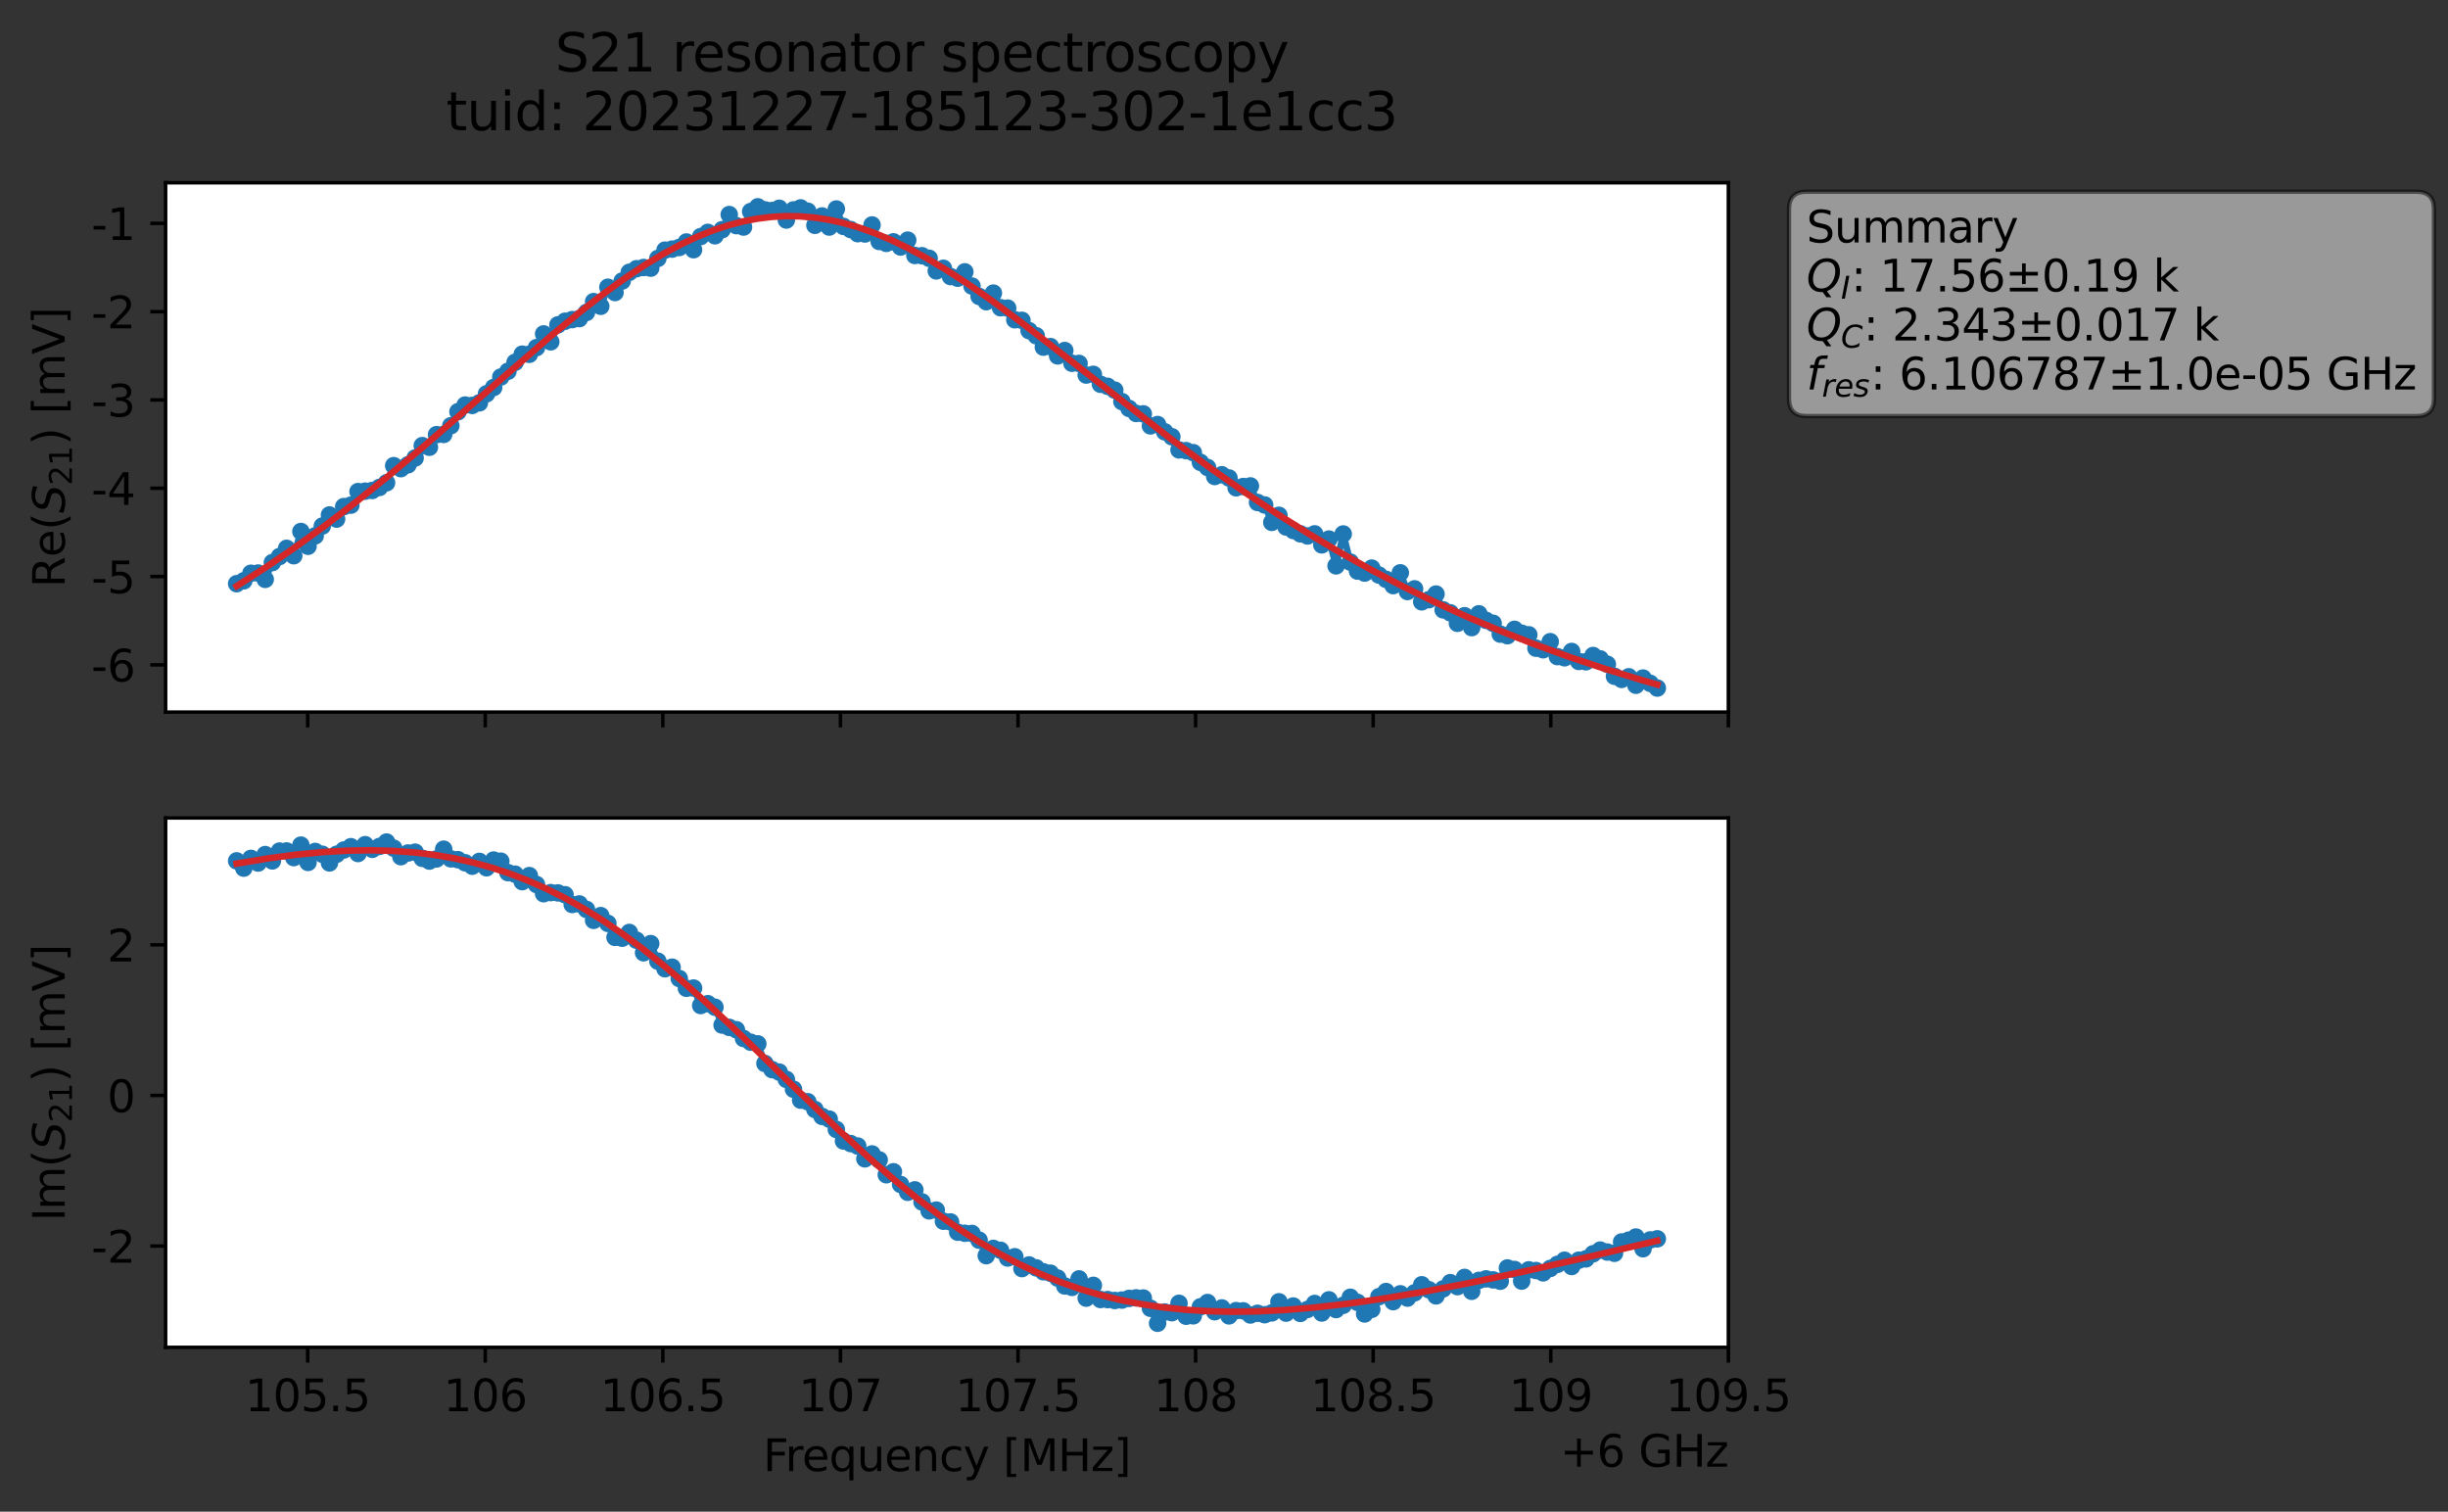 <?xml version="1.0" encoding="utf-8" standalone="no"?>
<!DOCTYPE svg PUBLIC "-//W3C//DTD SVG 1.1//EN"
  "http://www.w3.org/Graphics/SVG/1.1/DTD/svg11.dtd">
<svg xmlns:xlink="http://www.w3.org/1999/xlink" width="559.424pt" height="345.428pt" viewBox="0 0 559.424 345.428" xmlns="http://www.w3.org/2000/svg" version="1.1">
 <rect x="0" y="0" width="559.424" height="345.428" fill="#333333" stroke="none"/>
 <defs>
  <style type="text/css">*{stroke-linejoin: round; stroke-linecap: butt}</style>
 </defs>
 <g id="figure_1">
  <g id="patch_1">
   <path d="M 0 345.428 
L 559.424 345.428 
L 559.424 -0 
L 0 -0 
L 0 345.428 
z
" style="fill: none; opacity: 0"/>
  </g>
  <g id="axes_1">
   <g id="patch_2">
    <path d="M 37.848 162.72 
L 394.968 162.72 
L 394.968 41.76 
L 37.848 41.76 
z
" style="fill: #ffffff"/>
   </g>
   <g id="matplotlib.axis_1">
    <g id="xtick_1">
     <g id="line2d_1">
      <defs>
       <path id="m8e7404f689" d="M 0 0 
L 0 3.5 
" style="stroke: #000000; stroke-width: 0.8"/>
      </defs>
      <g>
       <use xlink:href="#m8e7404f689" x="70.314" y="162.72" style="stroke: #000000; stroke-width: 0.8"/>
      </g>
     </g>
    </g>
    <g id="xtick_2">
     <g id="line2d_2">
      <g>
       <use xlink:href="#m8e7404f689" x="110.896" y="162.72" style="stroke: #000000; stroke-width: 0.8"/>
      </g>
     </g>
    </g>
    <g id="xtick_3">
     <g id="line2d_3">
      <g>
       <use xlink:href="#m8e7404f689" x="151.478" y="162.72" style="stroke: #000000; stroke-width: 0.8"/>
      </g>
     </g>
    </g>
    <g id="xtick_4">
     <g id="line2d_4">
      <g>
       <use xlink:href="#m8e7404f689" x="192.059" y="162.72" style="stroke: #000000; stroke-width: 0.8"/>
      </g>
     </g>
    </g>
    <g id="xtick_5">
     <g id="line2d_5">
      <g>
       <use xlink:href="#m8e7404f689" x="232.641" y="162.72" style="stroke: #000000; stroke-width: 0.8"/>
      </g>
     </g>
    </g>
    <g id="xtick_6">
     <g id="line2d_6">
      <g>
       <use xlink:href="#m8e7404f689" x="273.223" y="162.72" style="stroke: #000000; stroke-width: 0.8"/>
      </g>
     </g>
    </g>
    <g id="xtick_7">
     <g id="line2d_7">
      <g>
       <use xlink:href="#m8e7404f689" x="313.805" y="162.72" style="stroke: #000000; stroke-width: 0.8"/>
      </g>
     </g>
    </g>
    <g id="xtick_8">
     <g id="line2d_8">
      <g>
       <use xlink:href="#m8e7404f689" x="354.387" y="162.72" style="stroke: #000000; stroke-width: 0.8"/>
      </g>
     </g>
    </g>
    <g id="xtick_9">
     <g id="line2d_9">
      <g>
       <use xlink:href="#m8e7404f689" x="394.968" y="162.72" style="stroke: #000000; stroke-width: 0.8"/>
      </g>
     </g>
    </g>
   </g>
   <g id="matplotlib.axis_2">
    <g id="ytick_1">
     <g id="line2d_10">
      <defs>
       <path id="m543bb92937" d="M 0 0 
L -3.5 0 
" style="stroke: #000000; stroke-width: 0.8"/>
      </defs>
      <g>
       <use xlink:href="#m543bb92937" x="37.848" y="151.921" style="stroke: #000000; stroke-width: 0.8"/>
      </g>
     </g>
     <g id="text_1">
      <!-- -6 -->
      <g transform="translate(20.878 155.72) scale(0.1 -0.1)">
       <defs>
        <path id="DejaVuSans-2d" d="M 313 2009 
L 1997 2009 
L 1997 1497 
L 313 1497 
L 313 2009 
z
" transform="scale(0.016)"/>
        <path id="DejaVuSans-36" d="M 2113 2584 
Q 1688 2584 1439 2293 
Q 1191 2003 1191 1497 
Q 1191 994 1439 701 
Q 1688 409 2113 409 
Q 2538 409 2786 701 
Q 3034 994 3034 1497 
Q 3034 2003 2786 2293 
Q 2538 2584 2113 2584 
z
M 3366 4563 
L 3366 3988 
Q 3128 4100 2886 4159 
Q 2644 4219 2406 4219 
Q 1781 4219 1451 3797 
Q 1122 3375 1075 2522 
Q 1259 2794 1537 2939 
Q 1816 3084 2150 3084 
Q 2853 3084 3261 2657 
Q 3669 2231 3669 1497 
Q 3669 778 3244 343 
Q 2819 -91 2113 -91 
Q 1303 -91 875 529 
Q 447 1150 447 2328 
Q 447 3434 972 4092 
Q 1497 4750 2381 4750 
Q 2619 4750 2861 4703 
Q 3103 4656 3366 4563 
z
" transform="scale(0.016)"/>
       </defs>
       <use xlink:href="#DejaVuSans-2d"/>
       <use xlink:href="#DejaVuSans-36" x="36.084"/>
      </g>
     </g>
    </g>
    <g id="ytick_2">
     <g id="line2d_11">
      <g>
       <use xlink:href="#m543bb92937" x="37.848" y="131.745" style="stroke: #000000; stroke-width: 0.8"/>
      </g>
     </g>
     <g id="text_2">
      <!-- -5 -->
      <g transform="translate(20.878 135.544) scale(0.1 -0.1)">
       <defs>
        <path id="DejaVuSans-35" d="M 691 4666 
L 3169 4666 
L 3169 4134 
L 1269 4134 
L 1269 2991 
Q 1406 3038 1543 3061 
Q 1681 3084 1819 3084 
Q 2600 3084 3056 2656 
Q 3513 2228 3513 1497 
Q 3513 744 3044 326 
Q 2575 -91 1722 -91 
Q 1428 -91 1123 -41 
Q 819 9 494 109 
L 494 744 
Q 775 591 1075 516 
Q 1375 441 1709 441 
Q 2250 441 2565 725 
Q 2881 1009 2881 1497 
Q 2881 1984 2565 2268 
Q 2250 2553 1709 2553 
Q 1456 2553 1204 2497 
Q 953 2441 691 2322 
L 691 4666 
z
" transform="scale(0.016)"/>
       </defs>
       <use xlink:href="#DejaVuSans-2d"/>
       <use xlink:href="#DejaVuSans-35" x="36.084"/>
      </g>
     </g>
    </g>
    <g id="ytick_3">
     <g id="line2d_12">
      <g>
       <use xlink:href="#m543bb92937" x="37.848" y="111.568" style="stroke: #000000; stroke-width: 0.8"/>
      </g>
     </g>
     <g id="text_3">
      <!-- -4 -->
      <g transform="translate(20.878 115.368) scale(0.1 -0.1)">
       <defs>
        <path id="DejaVuSans-34" d="M 2419 4116 
L 825 1625 
L 2419 1625 
L 2419 4116 
z
M 2253 4666 
L 3047 4666 
L 3047 1625 
L 3713 1625 
L 3713 1100 
L 3047 1100 
L 3047 0 
L 2419 0 
L 2419 1100 
L 313 1100 
L 313 1709 
L 2253 4666 
z
" transform="scale(0.016)"/>
       </defs>
       <use xlink:href="#DejaVuSans-2d"/>
       <use xlink:href="#DejaVuSans-34" x="36.084"/>
      </g>
     </g>
    </g>
    <g id="ytick_4">
     <g id="line2d_13">
      <g>
       <use xlink:href="#m543bb92937" x="37.848" y="91.392" style="stroke: #000000; stroke-width: 0.8"/>
      </g>
     </g>
     <g id="text_4">
      <!-- -3 -->
      <g transform="translate(20.878 95.191) scale(0.1 -0.1)">
       <defs>
        <path id="DejaVuSans-33" d="M 2597 2516 
Q 3050 2419 3304 2112 
Q 3559 1806 3559 1356 
Q 3559 666 3084 287 
Q 2609 -91 1734 -91 
Q 1441 -91 1130 -33 
Q 819 25 488 141 
L 488 750 
Q 750 597 1062 519 
Q 1375 441 1716 441 
Q 2309 441 2620 675 
Q 2931 909 2931 1356 
Q 2931 1769 2642 2001 
Q 2353 2234 1838 2234 
L 1294 2234 
L 1294 2753 
L 1863 2753 
Q 2328 2753 2575 2939 
Q 2822 3125 2822 3475 
Q 2822 3834 2567 4026 
Q 2313 4219 1838 4219 
Q 1578 4219 1281 4162 
Q 984 4106 628 3988 
L 628 4550 
Q 988 4650 1302 4700 
Q 1616 4750 1894 4750 
Q 2613 4750 3031 4423 
Q 3450 4097 3450 3541 
Q 3450 3153 3228 2886 
Q 3006 2619 2597 2516 
z
" transform="scale(0.016)"/>
       </defs>
       <use xlink:href="#DejaVuSans-2d"/>
       <use xlink:href="#DejaVuSans-33" x="36.084"/>
      </g>
     </g>
    </g>
    <g id="ytick_5">
     <g id="line2d_14">
      <g>
       <use xlink:href="#m543bb92937" x="37.848" y="71.216" style="stroke: #000000; stroke-width: 0.8"/>
      </g>
     </g>
     <g id="text_5">
      <!-- -2 -->
      <g transform="translate(20.878 75.015) scale(0.1 -0.1)">
       <defs>
        <path id="DejaVuSans-32" d="M 1228 531 
L 3431 531 
L 3431 0 
L 469 0 
L 469 531 
Q 828 903 1448 1529 
Q 2069 2156 2228 2338 
Q 2531 2678 2651 2914 
Q 2772 3150 2772 3378 
Q 2772 3750 2511 3984 
Q 2250 4219 1831 4219 
Q 1534 4219 1204 4116 
Q 875 4013 500 3803 
L 500 4441 
Q 881 4594 1212 4672 
Q 1544 4750 1819 4750 
Q 2544 4750 2975 4387 
Q 3406 4025 3406 3419 
Q 3406 3131 3298 2873 
Q 3191 2616 2906 2266 
Q 2828 2175 2409 1742 
Q 1991 1309 1228 531 
z
" transform="scale(0.016)"/>
       </defs>
       <use xlink:href="#DejaVuSans-2d"/>
       <use xlink:href="#DejaVuSans-32" x="36.084"/>
      </g>
     </g>
    </g>
    <g id="ytick_6">
     <g id="line2d_15">
      <g>
       <use xlink:href="#m543bb92937" x="37.848" y="51.04" style="stroke: #000000; stroke-width: 0.8"/>
      </g>
     </g>
     <g id="text_6">
      <!-- -1 -->
      <g transform="translate(20.878 54.839) scale(0.1 -0.1)">
       <defs>
        <path id="DejaVuSans-31" d="M 794 531 
L 1825 531 
L 1825 4091 
L 703 3866 
L 703 4441 
L 1819 4666 
L 2450 4666 
L 2450 531 
L 3481 531 
L 3481 0 
L 794 0 
L 794 531 
z
" transform="scale(0.016)"/>
       </defs>
       <use xlink:href="#DejaVuSans-2d"/>
       <use xlink:href="#DejaVuSans-31" x="36.084"/>
      </g>
     </g>
    </g>
    <g id="text_7">
     <!-- Re$(S_{21})$ [mV] -->
     <g transform="translate(14.798 134.24) rotate(-90) scale(0.1 -0.1)">
      <defs>
       <path id="DejaVuSans-52" d="M 2841 2188 
Q 3044 2119 3236 1894 
Q 3428 1669 3622 1275 
L 4263 0 
L 3584 0 
L 2988 1197 
Q 2756 1666 2539 1819 
Q 2322 1972 1947 1972 
L 1259 1972 
L 1259 0 
L 628 0 
L 628 4666 
L 2053 4666 
Q 2853 4666 3247 4331 
Q 3641 3997 3641 3322 
Q 3641 2881 3436 2590 
Q 3231 2300 2841 2188 
z
M 1259 4147 
L 1259 2491 
L 2053 2491 
Q 2509 2491 2742 2702 
Q 2975 2913 2975 3322 
Q 2975 3731 2742 3939 
Q 2509 4147 2053 4147 
L 1259 4147 
z
" transform="scale(0.016)"/>
       <path id="DejaVuSans-65" d="M 3597 1894 
L 3597 1613 
L 953 1613 
Q 991 1019 1311 708 
Q 1631 397 2203 397 
Q 2534 397 2845 478 
Q 3156 559 3463 722 
L 3463 178 
Q 3153 47 2828 -22 
Q 2503 -91 2169 -91 
Q 1331 -91 842 396 
Q 353 884 353 1716 
Q 353 2575 817 3079 
Q 1281 3584 2069 3584 
Q 2775 3584 3186 3129 
Q 3597 2675 3597 1894 
z
M 3022 2063 
Q 3016 2534 2758 2815 
Q 2500 3097 2075 3097 
Q 1594 3097 1305 2825 
Q 1016 2553 972 2059 
L 3022 2063 
z
" transform="scale(0.016)"/>
       <path id="DejaVuSans-28" d="M 1984 4856 
Q 1566 4138 1362 3434 
Q 1159 2731 1159 2009 
Q 1159 1288 1364 580 
Q 1569 -128 1984 -844 
L 1484 -844 
Q 1016 -109 783 600 
Q 550 1309 550 2009 
Q 550 2706 781 3412 
Q 1013 4119 1484 4856 
L 1984 4856 
z
" transform="scale(0.016)"/>
       <path id="DejaVuSans-Oblique-53" d="M 3859 4513 
L 3738 3897 
Q 3422 4066 3111 4152 
Q 2800 4238 2509 4238 
Q 1944 4238 1609 3991 
Q 1275 3744 1275 3334 
Q 1275 3109 1398 2989 
Q 1522 2869 2034 2731 
L 2413 2638 
Q 3053 2472 3303 2217 
Q 3553 1963 3553 1503 
Q 3553 797 2998 353 
Q 2444 -91 1538 -91 
Q 1166 -91 791 -17 
Q 416 56 38 206 
L 166 856 
Q 513 641 861 531 
Q 1209 422 1556 422 
Q 2147 422 2503 684 
Q 2859 947 2859 1369 
Q 2859 1650 2717 1795 
Q 2575 1941 2106 2059 
L 1728 2156 
Q 1081 2325 845 2545 
Q 609 2766 609 3163 
Q 609 3859 1145 4304 
Q 1681 4750 2541 4750 
Q 2875 4750 3203 4690 
Q 3531 4631 3859 4513 
z
" transform="scale(0.016)"/>
       <path id="DejaVuSans-29" d="M 513 4856 
L 1013 4856 
Q 1481 4119 1714 3412 
Q 1947 2706 1947 2009 
Q 1947 1309 1714 600 
Q 1481 -109 1013 -844 
L 513 -844 
Q 928 -128 1133 580 
Q 1338 1288 1338 2009 
Q 1338 2731 1133 3434 
Q 928 4138 513 4856 
z
" transform="scale(0.016)"/>
       <path id="DejaVuSans-20" transform="scale(0.016)"/>
       <path id="DejaVuSans-5b" d="M 550 4863 
L 1875 4863 
L 1875 4416 
L 1125 4416 
L 1125 -397 
L 1875 -397 
L 1875 -844 
L 550 -844 
L 550 4863 
z
" transform="scale(0.016)"/>
       <path id="DejaVuSans-6d" d="M 3328 2828 
Q 3544 3216 3844 3400 
Q 4144 3584 4550 3584 
Q 5097 3584 5394 3201 
Q 5691 2819 5691 2113 
L 5691 0 
L 5113 0 
L 5113 2094 
Q 5113 2597 4934 2840 
Q 4756 3084 4391 3084 
Q 3944 3084 3684 2787 
Q 3425 2491 3425 1978 
L 3425 0 
L 2847 0 
L 2847 2094 
Q 2847 2600 2669 2842 
Q 2491 3084 2119 3084 
Q 1678 3084 1418 2786 
Q 1159 2488 1159 1978 
L 1159 0 
L 581 0 
L 581 3500 
L 1159 3500 
L 1159 2956 
Q 1356 3278 1631 3431 
Q 1906 3584 2284 3584 
Q 2666 3584 2933 3390 
Q 3200 3197 3328 2828 
z
" transform="scale(0.016)"/>
       <path id="DejaVuSans-56" d="M 1831 0 
L 50 4666 
L 709 4666 
L 2188 738 
L 3669 4666 
L 4325 4666 
L 2547 0 
L 1831 0 
z
" transform="scale(0.016)"/>
       <path id="DejaVuSans-5d" d="M 1947 4863 
L 1947 -844 
L 622 -844 
L 622 -397 
L 1369 -397 
L 1369 4416 
L 622 4416 
L 622 4863 
L 1947 4863 
z
" transform="scale(0.016)"/>
      </defs>
      <use xlink:href="#DejaVuSans-52" transform="translate(0 0.016)"/>
      <use xlink:href="#DejaVuSans-65" transform="translate(69.482 0.016)"/>
      <use xlink:href="#DejaVuSans-28" transform="translate(131.006 0.016)"/>
      <use xlink:href="#DejaVuSans-Oblique-53" transform="translate(170.02 0.016)"/>
      <use xlink:href="#DejaVuSans-32" transform="translate(233.496 -16.391) scale(0.7)"/>
      <use xlink:href="#DejaVuSans-31" transform="translate(278.032 -16.391) scale(0.7)"/>
      <use xlink:href="#DejaVuSans-29" transform="translate(325.303 0.016)"/>
      <use xlink:href="#DejaVuSans-20" transform="translate(364.316 0.016)"/>
      <use xlink:href="#DejaVuSans-5b" transform="translate(396.104 0.016)"/>
      <use xlink:href="#DejaVuSans-6d" transform="translate(435.117 0.016)"/>
      <use xlink:href="#DejaVuSans-56" transform="translate(532.529 0.016)"/>
      <use xlink:href="#DejaVuSans-5d" transform="translate(600.938 0.016)"/>
     </g>
    </g>
   </g>
   <g id="line2d_16">
    <path d="M 54.081 133.376 
L 55.713 132.716 
L 57.344 130.988 
L 58.975 130.94 
L 60.607 132.387 
L 62.238 128.551 
L 63.87 127.168 
L 65.501 125.3 
L 67.133 126.982 
L 68.764 121.451 
L 70.395 124.824 
L 75.29 117.67 
L 76.921 118.617 
L 78.553 115.763 
L 80.184 115.428 
L 81.815 112.329 
L 85.078 112.075 
L 86.71 111.39 
L 88.341 110.318 
L 89.973 106.401 
L 91.604 107.094 
L 93.235 106.214 
L 94.867 104.653 
L 96.498 101.828 
L 98.13 102.198 
L 99.761 99.325 
L 101.393 99.273 
L 103.024 97.283 
L 104.655 94.08 
L 106.287 92.559 
L 107.918 92.64 
L 109.55 92.05 
L 111.181 89.985 
L 112.813 88.555 
L 114.444 86.154 
L 116.076 84.84 
L 117.707 82.792 
L 119.338 80.936 
L 120.97 80.96 
L 122.601 79.432 
L 124.233 76.299 
L 125.864 78.105 
L 127.496 74.234 
L 129.127 73.404 
L 130.758 73.032 
L 132.39 72.801 
L 134.021 71.398 
L 135.653 68.92 
L 137.284 69.988 
L 138.916 65.633 
L 140.547 66.845 
L 142.178 64.219 
L 143.81 62.221 
L 145.441 61.409 
L 147.073 61.124 
L 148.704 61.272 
L 150.336 59.057 
L 151.967 57.158 
L 153.598 56.921 
L 155.23 56.553 
L 156.861 55.295 
L 158.493 57.058 
L 160.124 54.054 
L 161.756 53.099 
L 163.387 53.876 
L 165.018 52.488 
L 166.65 49.028 
L 168.281 51.56 
L 169.913 51.878 
L 171.544 48.335 
L 173.176 47.258 
L 174.807 47.963 
L 176.438 48.109 
L 178.07 47.593 
L 179.701 50.275 
L 181.333 47.969 
L 182.964 47.512 
L 184.596 48.266 
L 186.227 51.485 
L 187.858 49.343 
L 189.49 51.881 
L 191.121 47.758 
L 192.753 51.738 
L 194.384 52.452 
L 196.016 53.395 
L 197.647 53.468 
L 199.278 51.405 
L 200.91 55.178 
L 202.541 55.614 
L 204.173 55.257 
L 205.804 56.443 
L 207.436 54.868 
L 209.067 58.378 
L 210.698 58.438 
L 212.33 59.02 
L 213.961 61.899 
L 215.593 61.307 
L 217.224 63.198 
L 218.856 63.577 
L 220.487 62.119 
L 222.118 65.37 
L 223.75 67.736 
L 225.381 68.932 
L 227.013 66.977 
L 228.644 70.313 
L 230.276 70.406 
L 231.907 73.065 
L 233.538 73.2 
L 235.17 75.557 
L 236.801 76.718 
L 238.433 79.324 
L 240.064 79.202 
L 241.696 81.322 
L 243.327 80.1 
L 244.958 83.002 
L 246.59 83.045 
L 248.221 85.701 
L 249.853 85.533 
L 251.484 87.805 
L 253.116 88.274 
L 254.747 89.155 
L 256.378 91.762 
L 258.01 93.33 
L 259.641 94.472 
L 261.273 94.568 
L 262.904 97.321 
L 264.536 97.009 
L 266.167 98.673 
L 267.798 99.803 
L 269.43 102.801 
L 271.061 102.977 
L 272.693 103.436 
L 274.324 105.642 
L 275.956 106.829 
L 277.587 108.883 
L 279.218 108.481 
L 280.85 109.219 
L 282.481 111.464 
L 284.113 111.174 
L 285.744 111.04 
L 287.376 114.814 
L 289.007 115.391 
L 290.638 119.369 
L 292.27 117.749 
L 293.901 120.422 
L 297.164 121.983 
L 298.796 122.472 
L 300.427 121.997 
L 302.059 124.502 
L 303.69 123.181 
L 305.321 129.305 
L 306.953 122.021 
L 308.584 128.446 
L 310.216 130.502 
L 311.847 130.956 
L 313.479 129.817 
L 315.11 131.402 
L 316.741 132.383 
L 318.373 133.816 
L 320.004 130.892 
L 321.636 135.161 
L 323.267 134.557 
L 324.899 137.517 
L 326.53 137.035 
L 328.161 135.746 
L 329.793 139.357 
L 331.424 140.028 
L 333.056 142.429 
L 334.687 140.695 
L 336.319 143.414 
L 337.95 140.257 
L 339.581 141.748 
L 341.213 142.427 
L 342.844 144.903 
L 344.476 145.264 
L 346.107 143.807 
L 347.739 144.692 
L 349.37 145.057 
L 351.001 148.113 
L 352.633 148.474 
L 354.264 146.629 
L 355.896 150.039 
L 357.527 150.307 
L 359.159 148.863 
L 360.79 151.148 
L 362.421 151.223 
L 364.053 149.786 
L 365.684 150.554 
L 367.316 151.782 
L 368.947 154.534 
L 370.579 155.245 
L 372.21 154.651 
L 373.841 156.581 
L 375.473 154.942 
L 378.736 157.222 
L 378.736 157.222 
" clip-path="url(#p31253f4a46)" style="fill: none; stroke: #1f77b4; stroke-width: 1.5; stroke-linecap: square"/>
    <defs>
     <path id="m9f55b0fe91" d="M 0 1.5 
C 0.398 1.5 0.779 1.342 1.061 1.061 
C 1.342 0.779 1.5 0.398 1.5 0 
C 1.5 -0.398 1.342 -0.779 1.061 -1.061 
C 0.779 -1.342 0.398 -1.5 0 -1.5 
C -0.398 -1.5 -0.779 -1.342 -1.061 -1.061 
C -1.342 -0.779 -1.5 -0.398 -1.5 0 
C -1.5 0.398 -1.342 0.779 -1.061 1.061 
C -0.779 1.342 -0.398 1.5 0 1.5 
z
" style="stroke: #1f77b4"/>
    </defs>
    <g clip-path="url(#p31253f4a46)">
     <use xlink:href="#m9f55b0fe91" x="54.081" y="133.376" style="fill: #1f77b4; stroke: #1f77b4"/>
     <use xlink:href="#m9f55b0fe91" x="55.713" y="132.716" style="fill: #1f77b4; stroke: #1f77b4"/>
     <use xlink:href="#m9f55b0fe91" x="57.344" y="130.988" style="fill: #1f77b4; stroke: #1f77b4"/>
     <use xlink:href="#m9f55b0fe91" x="58.975" y="130.94" style="fill: #1f77b4; stroke: #1f77b4"/>
     <use xlink:href="#m9f55b0fe91" x="60.607" y="132.387" style="fill: #1f77b4; stroke: #1f77b4"/>
     <use xlink:href="#m9f55b0fe91" x="62.238" y="128.551" style="fill: #1f77b4; stroke: #1f77b4"/>
     <use xlink:href="#m9f55b0fe91" x="63.87" y="127.168" style="fill: #1f77b4; stroke: #1f77b4"/>
     <use xlink:href="#m9f55b0fe91" x="65.501" y="125.3" style="fill: #1f77b4; stroke: #1f77b4"/>
     <use xlink:href="#m9f55b0fe91" x="67.133" y="126.982" style="fill: #1f77b4; stroke: #1f77b4"/>
     <use xlink:href="#m9f55b0fe91" x="68.764" y="121.451" style="fill: #1f77b4; stroke: #1f77b4"/>
     <use xlink:href="#m9f55b0fe91" x="70.395" y="124.824" style="fill: #1f77b4; stroke: #1f77b4"/>
     <use xlink:href="#m9f55b0fe91" x="72.027" y="122.44" style="fill: #1f77b4; stroke: #1f77b4"/>
     <use xlink:href="#m9f55b0fe91" x="73.658" y="120.202" style="fill: #1f77b4; stroke: #1f77b4"/>
     <use xlink:href="#m9f55b0fe91" x="75.29" y="117.67" style="fill: #1f77b4; stroke: #1f77b4"/>
     <use xlink:href="#m9f55b0fe91" x="76.921" y="118.617" style="fill: #1f77b4; stroke: #1f77b4"/>
     <use xlink:href="#m9f55b0fe91" x="78.553" y="115.763" style="fill: #1f77b4; stroke: #1f77b4"/>
     <use xlink:href="#m9f55b0fe91" x="80.184" y="115.428" style="fill: #1f77b4; stroke: #1f77b4"/>
     <use xlink:href="#m9f55b0fe91" x="81.815" y="112.329" style="fill: #1f77b4; stroke: #1f77b4"/>
     <use xlink:href="#m9f55b0fe91" x="83.447" y="112.238" style="fill: #1f77b4; stroke: #1f77b4"/>
     <use xlink:href="#m9f55b0fe91" x="85.078" y="112.075" style="fill: #1f77b4; stroke: #1f77b4"/>
     <use xlink:href="#m9f55b0fe91" x="86.71" y="111.39" style="fill: #1f77b4; stroke: #1f77b4"/>
     <use xlink:href="#m9f55b0fe91" x="88.341" y="110.318" style="fill: #1f77b4; stroke: #1f77b4"/>
     <use xlink:href="#m9f55b0fe91" x="89.973" y="106.401" style="fill: #1f77b4; stroke: #1f77b4"/>
     <use xlink:href="#m9f55b0fe91" x="91.604" y="107.094" style="fill: #1f77b4; stroke: #1f77b4"/>
     <use xlink:href="#m9f55b0fe91" x="93.235" y="106.214" style="fill: #1f77b4; stroke: #1f77b4"/>
     <use xlink:href="#m9f55b0fe91" x="94.867" y="104.653" style="fill: #1f77b4; stroke: #1f77b4"/>
     <use xlink:href="#m9f55b0fe91" x="96.498" y="101.828" style="fill: #1f77b4; stroke: #1f77b4"/>
     <use xlink:href="#m9f55b0fe91" x="98.13" y="102.198" style="fill: #1f77b4; stroke: #1f77b4"/>
     <use xlink:href="#m9f55b0fe91" x="99.761" y="99.325" style="fill: #1f77b4; stroke: #1f77b4"/>
     <use xlink:href="#m9f55b0fe91" x="101.393" y="99.273" style="fill: #1f77b4; stroke: #1f77b4"/>
     <use xlink:href="#m9f55b0fe91" x="103.024" y="97.283" style="fill: #1f77b4; stroke: #1f77b4"/>
     <use xlink:href="#m9f55b0fe91" x="104.655" y="94.08" style="fill: #1f77b4; stroke: #1f77b4"/>
     <use xlink:href="#m9f55b0fe91" x="106.287" y="92.559" style="fill: #1f77b4; stroke: #1f77b4"/>
     <use xlink:href="#m9f55b0fe91" x="107.918" y="92.64" style="fill: #1f77b4; stroke: #1f77b4"/>
     <use xlink:href="#m9f55b0fe91" x="109.55" y="92.05" style="fill: #1f77b4; stroke: #1f77b4"/>
     <use xlink:href="#m9f55b0fe91" x="111.181" y="89.985" style="fill: #1f77b4; stroke: #1f77b4"/>
     <use xlink:href="#m9f55b0fe91" x="112.813" y="88.555" style="fill: #1f77b4; stroke: #1f77b4"/>
     <use xlink:href="#m9f55b0fe91" x="114.444" y="86.154" style="fill: #1f77b4; stroke: #1f77b4"/>
     <use xlink:href="#m9f55b0fe91" x="116.076" y="84.84" style="fill: #1f77b4; stroke: #1f77b4"/>
     <use xlink:href="#m9f55b0fe91" x="117.707" y="82.792" style="fill: #1f77b4; stroke: #1f77b4"/>
     <use xlink:href="#m9f55b0fe91" x="119.338" y="80.936" style="fill: #1f77b4; stroke: #1f77b4"/>
     <use xlink:href="#m9f55b0fe91" x="120.97" y="80.96" style="fill: #1f77b4; stroke: #1f77b4"/>
     <use xlink:href="#m9f55b0fe91" x="122.601" y="79.432" style="fill: #1f77b4; stroke: #1f77b4"/>
     <use xlink:href="#m9f55b0fe91" x="124.233" y="76.299" style="fill: #1f77b4; stroke: #1f77b4"/>
     <use xlink:href="#m9f55b0fe91" x="125.864" y="78.105" style="fill: #1f77b4; stroke: #1f77b4"/>
     <use xlink:href="#m9f55b0fe91" x="127.496" y="74.234" style="fill: #1f77b4; stroke: #1f77b4"/>
     <use xlink:href="#m9f55b0fe91" x="129.127" y="73.404" style="fill: #1f77b4; stroke: #1f77b4"/>
     <use xlink:href="#m9f55b0fe91" x="130.758" y="73.032" style="fill: #1f77b4; stroke: #1f77b4"/>
     <use xlink:href="#m9f55b0fe91" x="132.39" y="72.801" style="fill: #1f77b4; stroke: #1f77b4"/>
     <use xlink:href="#m9f55b0fe91" x="134.021" y="71.398" style="fill: #1f77b4; stroke: #1f77b4"/>
     <use xlink:href="#m9f55b0fe91" x="135.653" y="68.92" style="fill: #1f77b4; stroke: #1f77b4"/>
     <use xlink:href="#m9f55b0fe91" x="137.284" y="69.988" style="fill: #1f77b4; stroke: #1f77b4"/>
     <use xlink:href="#m9f55b0fe91" x="138.916" y="65.633" style="fill: #1f77b4; stroke: #1f77b4"/>
     <use xlink:href="#m9f55b0fe91" x="140.547" y="66.845" style="fill: #1f77b4; stroke: #1f77b4"/>
     <use xlink:href="#m9f55b0fe91" x="142.178" y="64.219" style="fill: #1f77b4; stroke: #1f77b4"/>
     <use xlink:href="#m9f55b0fe91" x="143.81" y="62.221" style="fill: #1f77b4; stroke: #1f77b4"/>
     <use xlink:href="#m9f55b0fe91" x="145.441" y="61.409" style="fill: #1f77b4; stroke: #1f77b4"/>
     <use xlink:href="#m9f55b0fe91" x="147.073" y="61.124" style="fill: #1f77b4; stroke: #1f77b4"/>
     <use xlink:href="#m9f55b0fe91" x="148.704" y="61.272" style="fill: #1f77b4; stroke: #1f77b4"/>
     <use xlink:href="#m9f55b0fe91" x="150.336" y="59.057" style="fill: #1f77b4; stroke: #1f77b4"/>
     <use xlink:href="#m9f55b0fe91" x="151.967" y="57.158" style="fill: #1f77b4; stroke: #1f77b4"/>
     <use xlink:href="#m9f55b0fe91" x="153.598" y="56.921" style="fill: #1f77b4; stroke: #1f77b4"/>
     <use xlink:href="#m9f55b0fe91" x="155.23" y="56.553" style="fill: #1f77b4; stroke: #1f77b4"/>
     <use xlink:href="#m9f55b0fe91" x="156.861" y="55.295" style="fill: #1f77b4; stroke: #1f77b4"/>
     <use xlink:href="#m9f55b0fe91" x="158.493" y="57.058" style="fill: #1f77b4; stroke: #1f77b4"/>
     <use xlink:href="#m9f55b0fe91" x="160.124" y="54.054" style="fill: #1f77b4; stroke: #1f77b4"/>
     <use xlink:href="#m9f55b0fe91" x="161.756" y="53.099" style="fill: #1f77b4; stroke: #1f77b4"/>
     <use xlink:href="#m9f55b0fe91" x="163.387" y="53.876" style="fill: #1f77b4; stroke: #1f77b4"/>
     <use xlink:href="#m9f55b0fe91" x="165.018" y="52.488" style="fill: #1f77b4; stroke: #1f77b4"/>
     <use xlink:href="#m9f55b0fe91" x="166.65" y="49.028" style="fill: #1f77b4; stroke: #1f77b4"/>
     <use xlink:href="#m9f55b0fe91" x="168.281" y="51.56" style="fill: #1f77b4; stroke: #1f77b4"/>
     <use xlink:href="#m9f55b0fe91" x="169.913" y="51.878" style="fill: #1f77b4; stroke: #1f77b4"/>
     <use xlink:href="#m9f55b0fe91" x="171.544" y="48.335" style="fill: #1f77b4; stroke: #1f77b4"/>
     <use xlink:href="#m9f55b0fe91" x="173.176" y="47.258" style="fill: #1f77b4; stroke: #1f77b4"/>
     <use xlink:href="#m9f55b0fe91" x="174.807" y="47.963" style="fill: #1f77b4; stroke: #1f77b4"/>
     <use xlink:href="#m9f55b0fe91" x="176.438" y="48.109" style="fill: #1f77b4; stroke: #1f77b4"/>
     <use xlink:href="#m9f55b0fe91" x="178.07" y="47.593" style="fill: #1f77b4; stroke: #1f77b4"/>
     <use xlink:href="#m9f55b0fe91" x="179.701" y="50.275" style="fill: #1f77b4; stroke: #1f77b4"/>
     <use xlink:href="#m9f55b0fe91" x="181.333" y="47.969" style="fill: #1f77b4; stroke: #1f77b4"/>
     <use xlink:href="#m9f55b0fe91" x="182.964" y="47.512" style="fill: #1f77b4; stroke: #1f77b4"/>
     <use xlink:href="#m9f55b0fe91" x="184.596" y="48.266" style="fill: #1f77b4; stroke: #1f77b4"/>
     <use xlink:href="#m9f55b0fe91" x="186.227" y="51.485" style="fill: #1f77b4; stroke: #1f77b4"/>
     <use xlink:href="#m9f55b0fe91" x="187.858" y="49.343" style="fill: #1f77b4; stroke: #1f77b4"/>
     <use xlink:href="#m9f55b0fe91" x="189.49" y="51.881" style="fill: #1f77b4; stroke: #1f77b4"/>
     <use xlink:href="#m9f55b0fe91" x="191.121" y="47.758" style="fill: #1f77b4; stroke: #1f77b4"/>
     <use xlink:href="#m9f55b0fe91" x="192.753" y="51.738" style="fill: #1f77b4; stroke: #1f77b4"/>
     <use xlink:href="#m9f55b0fe91" x="194.384" y="52.452" style="fill: #1f77b4; stroke: #1f77b4"/>
     <use xlink:href="#m9f55b0fe91" x="196.016" y="53.395" style="fill: #1f77b4; stroke: #1f77b4"/>
     <use xlink:href="#m9f55b0fe91" x="197.647" y="53.468" style="fill: #1f77b4; stroke: #1f77b4"/>
     <use xlink:href="#m9f55b0fe91" x="199.278" y="51.405" style="fill: #1f77b4; stroke: #1f77b4"/>
     <use xlink:href="#m9f55b0fe91" x="200.91" y="55.178" style="fill: #1f77b4; stroke: #1f77b4"/>
     <use xlink:href="#m9f55b0fe91" x="202.541" y="55.614" style="fill: #1f77b4; stroke: #1f77b4"/>
     <use xlink:href="#m9f55b0fe91" x="204.173" y="55.257" style="fill: #1f77b4; stroke: #1f77b4"/>
     <use xlink:href="#m9f55b0fe91" x="205.804" y="56.443" style="fill: #1f77b4; stroke: #1f77b4"/>
     <use xlink:href="#m9f55b0fe91" x="207.436" y="54.868" style="fill: #1f77b4; stroke: #1f77b4"/>
     <use xlink:href="#m9f55b0fe91" x="209.067" y="58.378" style="fill: #1f77b4; stroke: #1f77b4"/>
     <use xlink:href="#m9f55b0fe91" x="210.698" y="58.438" style="fill: #1f77b4; stroke: #1f77b4"/>
     <use xlink:href="#m9f55b0fe91" x="212.33" y="59.02" style="fill: #1f77b4; stroke: #1f77b4"/>
     <use xlink:href="#m9f55b0fe91" x="213.961" y="61.899" style="fill: #1f77b4; stroke: #1f77b4"/>
     <use xlink:href="#m9f55b0fe91" x="215.593" y="61.307" style="fill: #1f77b4; stroke: #1f77b4"/>
     <use xlink:href="#m9f55b0fe91" x="217.224" y="63.198" style="fill: #1f77b4; stroke: #1f77b4"/>
     <use xlink:href="#m9f55b0fe91" x="218.856" y="63.577" style="fill: #1f77b4; stroke: #1f77b4"/>
     <use xlink:href="#m9f55b0fe91" x="220.487" y="62.119" style="fill: #1f77b4; stroke: #1f77b4"/>
     <use xlink:href="#m9f55b0fe91" x="222.118" y="65.37" style="fill: #1f77b4; stroke: #1f77b4"/>
     <use xlink:href="#m9f55b0fe91" x="223.75" y="67.736" style="fill: #1f77b4; stroke: #1f77b4"/>
     <use xlink:href="#m9f55b0fe91" x="225.381" y="68.932" style="fill: #1f77b4; stroke: #1f77b4"/>
     <use xlink:href="#m9f55b0fe91" x="227.013" y="66.977" style="fill: #1f77b4; stroke: #1f77b4"/>
     <use xlink:href="#m9f55b0fe91" x="228.644" y="70.313" style="fill: #1f77b4; stroke: #1f77b4"/>
     <use xlink:href="#m9f55b0fe91" x="230.276" y="70.406" style="fill: #1f77b4; stroke: #1f77b4"/>
     <use xlink:href="#m9f55b0fe91" x="231.907" y="73.065" style="fill: #1f77b4; stroke: #1f77b4"/>
     <use xlink:href="#m9f55b0fe91" x="233.538" y="73.2" style="fill: #1f77b4; stroke: #1f77b4"/>
     <use xlink:href="#m9f55b0fe91" x="235.17" y="75.557" style="fill: #1f77b4; stroke: #1f77b4"/>
     <use xlink:href="#m9f55b0fe91" x="236.801" y="76.718" style="fill: #1f77b4; stroke: #1f77b4"/>
     <use xlink:href="#m9f55b0fe91" x="238.433" y="79.324" style="fill: #1f77b4; stroke: #1f77b4"/>
     <use xlink:href="#m9f55b0fe91" x="240.064" y="79.202" style="fill: #1f77b4; stroke: #1f77b4"/>
     <use xlink:href="#m9f55b0fe91" x="241.696" y="81.322" style="fill: #1f77b4; stroke: #1f77b4"/>
     <use xlink:href="#m9f55b0fe91" x="243.327" y="80.1" style="fill: #1f77b4; stroke: #1f77b4"/>
     <use xlink:href="#m9f55b0fe91" x="244.958" y="83.002" style="fill: #1f77b4; stroke: #1f77b4"/>
     <use xlink:href="#m9f55b0fe91" x="246.59" y="83.045" style="fill: #1f77b4; stroke: #1f77b4"/>
     <use xlink:href="#m9f55b0fe91" x="248.221" y="85.701" style="fill: #1f77b4; stroke: #1f77b4"/>
     <use xlink:href="#m9f55b0fe91" x="249.853" y="85.533" style="fill: #1f77b4; stroke: #1f77b4"/>
     <use xlink:href="#m9f55b0fe91" x="251.484" y="87.805" style="fill: #1f77b4; stroke: #1f77b4"/>
     <use xlink:href="#m9f55b0fe91" x="253.116" y="88.274" style="fill: #1f77b4; stroke: #1f77b4"/>
     <use xlink:href="#m9f55b0fe91" x="254.747" y="89.155" style="fill: #1f77b4; stroke: #1f77b4"/>
     <use xlink:href="#m9f55b0fe91" x="256.378" y="91.762" style="fill: #1f77b4; stroke: #1f77b4"/>
     <use xlink:href="#m9f55b0fe91" x="258.01" y="93.33" style="fill: #1f77b4; stroke: #1f77b4"/>
     <use xlink:href="#m9f55b0fe91" x="259.641" y="94.472" style="fill: #1f77b4; stroke: #1f77b4"/>
     <use xlink:href="#m9f55b0fe91" x="261.273" y="94.568" style="fill: #1f77b4; stroke: #1f77b4"/>
     <use xlink:href="#m9f55b0fe91" x="262.904" y="97.321" style="fill: #1f77b4; stroke: #1f77b4"/>
     <use xlink:href="#m9f55b0fe91" x="264.536" y="97.009" style="fill: #1f77b4; stroke: #1f77b4"/>
     <use xlink:href="#m9f55b0fe91" x="266.167" y="98.673" style="fill: #1f77b4; stroke: #1f77b4"/>
     <use xlink:href="#m9f55b0fe91" x="267.798" y="99.803" style="fill: #1f77b4; stroke: #1f77b4"/>
     <use xlink:href="#m9f55b0fe91" x="269.43" y="102.801" style="fill: #1f77b4; stroke: #1f77b4"/>
     <use xlink:href="#m9f55b0fe91" x="271.061" y="102.977" style="fill: #1f77b4; stroke: #1f77b4"/>
     <use xlink:href="#m9f55b0fe91" x="272.693" y="103.436" style="fill: #1f77b4; stroke: #1f77b4"/>
     <use xlink:href="#m9f55b0fe91" x="274.324" y="105.642" style="fill: #1f77b4; stroke: #1f77b4"/>
     <use xlink:href="#m9f55b0fe91" x="275.956" y="106.829" style="fill: #1f77b4; stroke: #1f77b4"/>
     <use xlink:href="#m9f55b0fe91" x="277.587" y="108.883" style="fill: #1f77b4; stroke: #1f77b4"/>
     <use xlink:href="#m9f55b0fe91" x="279.218" y="108.481" style="fill: #1f77b4; stroke: #1f77b4"/>
     <use xlink:href="#m9f55b0fe91" x="280.85" y="109.219" style="fill: #1f77b4; stroke: #1f77b4"/>
     <use xlink:href="#m9f55b0fe91" x="282.481" y="111.464" style="fill: #1f77b4; stroke: #1f77b4"/>
     <use xlink:href="#m9f55b0fe91" x="284.113" y="111.174" style="fill: #1f77b4; stroke: #1f77b4"/>
     <use xlink:href="#m9f55b0fe91" x="285.744" y="111.04" style="fill: #1f77b4; stroke: #1f77b4"/>
     <use xlink:href="#m9f55b0fe91" x="287.376" y="114.814" style="fill: #1f77b4; stroke: #1f77b4"/>
     <use xlink:href="#m9f55b0fe91" x="289.007" y="115.391" style="fill: #1f77b4; stroke: #1f77b4"/>
     <use xlink:href="#m9f55b0fe91" x="290.638" y="119.369" style="fill: #1f77b4; stroke: #1f77b4"/>
     <use xlink:href="#m9f55b0fe91" x="292.27" y="117.749" style="fill: #1f77b4; stroke: #1f77b4"/>
     <use xlink:href="#m9f55b0fe91" x="293.901" y="120.422" style="fill: #1f77b4; stroke: #1f77b4"/>
     <use xlink:href="#m9f55b0fe91" x="295.533" y="121.223" style="fill: #1f77b4; stroke: #1f77b4"/>
     <use xlink:href="#m9f55b0fe91" x="297.164" y="121.983" style="fill: #1f77b4; stroke: #1f77b4"/>
     <use xlink:href="#m9f55b0fe91" x="298.796" y="122.472" style="fill: #1f77b4; stroke: #1f77b4"/>
     <use xlink:href="#m9f55b0fe91" x="300.427" y="121.997" style="fill: #1f77b4; stroke: #1f77b4"/>
     <use xlink:href="#m9f55b0fe91" x="302.059" y="124.502" style="fill: #1f77b4; stroke: #1f77b4"/>
     <use xlink:href="#m9f55b0fe91" x="303.69" y="123.181" style="fill: #1f77b4; stroke: #1f77b4"/>
     <use xlink:href="#m9f55b0fe91" x="305.321" y="129.305" style="fill: #1f77b4; stroke: #1f77b4"/>
     <use xlink:href="#m9f55b0fe91" x="306.953" y="122.021" style="fill: #1f77b4; stroke: #1f77b4"/>
     <use xlink:href="#m9f55b0fe91" x="308.584" y="128.446" style="fill: #1f77b4; stroke: #1f77b4"/>
     <use xlink:href="#m9f55b0fe91" x="310.216" y="130.502" style="fill: #1f77b4; stroke: #1f77b4"/>
     <use xlink:href="#m9f55b0fe91" x="311.847" y="130.956" style="fill: #1f77b4; stroke: #1f77b4"/>
     <use xlink:href="#m9f55b0fe91" x="313.479" y="129.817" style="fill: #1f77b4; stroke: #1f77b4"/>
     <use xlink:href="#m9f55b0fe91" x="315.11" y="131.402" style="fill: #1f77b4; stroke: #1f77b4"/>
     <use xlink:href="#m9f55b0fe91" x="316.741" y="132.383" style="fill: #1f77b4; stroke: #1f77b4"/>
     <use xlink:href="#m9f55b0fe91" x="318.373" y="133.816" style="fill: #1f77b4; stroke: #1f77b4"/>
     <use xlink:href="#m9f55b0fe91" x="320.004" y="130.892" style="fill: #1f77b4; stroke: #1f77b4"/>
     <use xlink:href="#m9f55b0fe91" x="321.636" y="135.161" style="fill: #1f77b4; stroke: #1f77b4"/>
     <use xlink:href="#m9f55b0fe91" x="323.267" y="134.557" style="fill: #1f77b4; stroke: #1f77b4"/>
     <use xlink:href="#m9f55b0fe91" x="324.899" y="137.517" style="fill: #1f77b4; stroke: #1f77b4"/>
     <use xlink:href="#m9f55b0fe91" x="326.53" y="137.035" style="fill: #1f77b4; stroke: #1f77b4"/>
     <use xlink:href="#m9f55b0fe91" x="328.161" y="135.746" style="fill: #1f77b4; stroke: #1f77b4"/>
     <use xlink:href="#m9f55b0fe91" x="329.793" y="139.357" style="fill: #1f77b4; stroke: #1f77b4"/>
     <use xlink:href="#m9f55b0fe91" x="331.424" y="140.028" style="fill: #1f77b4; stroke: #1f77b4"/>
     <use xlink:href="#m9f55b0fe91" x="333.056" y="142.429" style="fill: #1f77b4; stroke: #1f77b4"/>
     <use xlink:href="#m9f55b0fe91" x="334.687" y="140.695" style="fill: #1f77b4; stroke: #1f77b4"/>
     <use xlink:href="#m9f55b0fe91" x="336.319" y="143.414" style="fill: #1f77b4; stroke: #1f77b4"/>
     <use xlink:href="#m9f55b0fe91" x="337.95" y="140.257" style="fill: #1f77b4; stroke: #1f77b4"/>
     <use xlink:href="#m9f55b0fe91" x="339.581" y="141.748" style="fill: #1f77b4; stroke: #1f77b4"/>
     <use xlink:href="#m9f55b0fe91" x="341.213" y="142.427" style="fill: #1f77b4; stroke: #1f77b4"/>
     <use xlink:href="#m9f55b0fe91" x="342.844" y="144.903" style="fill: #1f77b4; stroke: #1f77b4"/>
     <use xlink:href="#m9f55b0fe91" x="344.476" y="145.264" style="fill: #1f77b4; stroke: #1f77b4"/>
     <use xlink:href="#m9f55b0fe91" x="346.107" y="143.807" style="fill: #1f77b4; stroke: #1f77b4"/>
     <use xlink:href="#m9f55b0fe91" x="347.739" y="144.692" style="fill: #1f77b4; stroke: #1f77b4"/>
     <use xlink:href="#m9f55b0fe91" x="349.37" y="145.057" style="fill: #1f77b4; stroke: #1f77b4"/>
     <use xlink:href="#m9f55b0fe91" x="351.001" y="148.113" style="fill: #1f77b4; stroke: #1f77b4"/>
     <use xlink:href="#m9f55b0fe91" x="352.633" y="148.474" style="fill: #1f77b4; stroke: #1f77b4"/>
     <use xlink:href="#m9f55b0fe91" x="354.264" y="146.629" style="fill: #1f77b4; stroke: #1f77b4"/>
     <use xlink:href="#m9f55b0fe91" x="355.896" y="150.039" style="fill: #1f77b4; stroke: #1f77b4"/>
     <use xlink:href="#m9f55b0fe91" x="357.527" y="150.307" style="fill: #1f77b4; stroke: #1f77b4"/>
     <use xlink:href="#m9f55b0fe91" x="359.159" y="148.863" style="fill: #1f77b4; stroke: #1f77b4"/>
     <use xlink:href="#m9f55b0fe91" x="360.79" y="151.148" style="fill: #1f77b4; stroke: #1f77b4"/>
     <use xlink:href="#m9f55b0fe91" x="362.421" y="151.223" style="fill: #1f77b4; stroke: #1f77b4"/>
     <use xlink:href="#m9f55b0fe91" x="364.053" y="149.786" style="fill: #1f77b4; stroke: #1f77b4"/>
     <use xlink:href="#m9f55b0fe91" x="365.684" y="150.554" style="fill: #1f77b4; stroke: #1f77b4"/>
     <use xlink:href="#m9f55b0fe91" x="367.316" y="151.782" style="fill: #1f77b4; stroke: #1f77b4"/>
     <use xlink:href="#m9f55b0fe91" x="368.947" y="154.534" style="fill: #1f77b4; stroke: #1f77b4"/>
     <use xlink:href="#m9f55b0fe91" x="370.579" y="155.245" style="fill: #1f77b4; stroke: #1f77b4"/>
     <use xlink:href="#m9f55b0fe91" x="372.21" y="154.651" style="fill: #1f77b4; stroke: #1f77b4"/>
     <use xlink:href="#m9f55b0fe91" x="373.841" y="156.581" style="fill: #1f77b4; stroke: #1f77b4"/>
     <use xlink:href="#m9f55b0fe91" x="375.473" y="154.942" style="fill: #1f77b4; stroke: #1f77b4"/>
     <use xlink:href="#m9f55b0fe91" x="377.104" y="156.145" style="fill: #1f77b4; stroke: #1f77b4"/>
     <use xlink:href="#m9f55b0fe91" x="378.736" y="157.222" style="fill: #1f77b4; stroke: #1f77b4"/>
    </g>
   </g>
   <g id="line2d_17">
    <path d="M 54.081 133.924 
L 60.581 129.748 
L 67.08 125.317 
L 73.905 120.39 
L 81.054 114.94 
L 88.529 108.951 
L 96.653 102.153 
L 107.053 93.143 
L 125.902 76.758 
L 132.726 71.151 
L 138.251 66.878 
L 143.126 63.368 
L 147.675 60.359 
L 151.9 57.83 
L 155.8 55.75 
L 159.375 54.076 
L 162.949 52.64 
L 166.524 51.454 
L 169.774 50.602 
L 173.024 49.971 
L 176.273 49.565 
L 179.523 49.386 
L 182.773 49.434 
L 186.023 49.706 
L 189.273 50.199 
L 192.522 50.907 
L 196.097 51.925 
L 199.672 53.181 
L 203.572 54.807 
L 207.472 56.679 
L 211.696 58.959 
L 216.246 61.674 
L 221.121 64.84 
L 226.645 68.691 
L 233.47 73.739 
L 242.569 80.782 
L 267.918 100.564 
L 276.692 107.035 
L 284.492 112.514 
L 291.966 117.497 
L 299.116 122.004 
L 306.265 126.255 
L 313.415 130.249 
L 320.564 133.994 
L 327.714 137.496 
L 335.188 140.908 
L 342.663 144.08 
L 350.462 147.148 
L 358.587 150.096 
L 366.711 152.811 
L 375.161 155.404 
L 378.736 156.435 
L 378.736 156.435 
" clip-path="url(#p31253f4a46)" style="fill: none; stroke: #d62728; stroke-width: 1.5; stroke-linecap: square"/>
   </g>
   <g id="patch_3">
    <path d="M 37.848 162.72 
L 37.848 41.76 
" style="fill: none; stroke: #000000; stroke-width: 0.8; stroke-linejoin: miter; stroke-linecap: square"/>
   </g>
   <g id="patch_4">
    <path d="M 394.968 162.72 
L 394.968 41.76 
" style="fill: none; stroke: #000000; stroke-width: 0.8; stroke-linejoin: miter; stroke-linecap: square"/>
   </g>
   <g id="patch_5">
    <path d="M 37.848 162.72 
L 394.968 162.72 
" style="fill: none; stroke: #000000; stroke-width: 0.8; stroke-linejoin: miter; stroke-linecap: square"/>
   </g>
   <g id="patch_6">
    <path d="M 37.848 41.76 
L 394.968 41.76 
" style="fill: none; stroke: #000000; stroke-width: 0.8; stroke-linejoin: miter; stroke-linecap: square"/>
   </g>
   <g id="text_8">
    <g id="patch_7">
     <path d="M 412.824 95.08 
L 552.224 95.08 
Q 556.224 95.08 556.224 91.08 
L 556.224 47.808 
Q 556.224 43.808 552.224 43.808 
L 412.824 43.808 
Q 408.824 43.808 408.824 47.808 
L 408.824 91.08 
Q 408.824 95.08 412.824 95.08 
z
" style="fill: #ffffff; opacity: 0.5; stroke: #000000; stroke-linejoin: miter"/>
    </g>
    <!-- Summary -->
    <g transform="translate(412.824 55.406) scale(0.1 -0.1)">
     <defs>
      <path id="DejaVuSans-53" d="M 3425 4513 
L 3425 3897 
Q 3066 4069 2747 4153 
Q 2428 4238 2131 4238 
Q 1616 4238 1336 4038 
Q 1056 3838 1056 3469 
Q 1056 3159 1242 3001 
Q 1428 2844 1947 2747 
L 2328 2669 
Q 3034 2534 3370 2195 
Q 3706 1856 3706 1288 
Q 3706 609 3251 259 
Q 2797 -91 1919 -91 
Q 1588 -91 1214 -16 
Q 841 59 441 206 
L 441 856 
Q 825 641 1194 531 
Q 1563 422 1919 422 
Q 2459 422 2753 634 
Q 3047 847 3047 1241 
Q 3047 1584 2836 1778 
Q 2625 1972 2144 2069 
L 1759 2144 
Q 1053 2284 737 2584 
Q 422 2884 422 3419 
Q 422 4038 858 4394 
Q 1294 4750 2059 4750 
Q 2388 4750 2728 4690 
Q 3069 4631 3425 4513 
z
" transform="scale(0.016)"/>
      <path id="DejaVuSans-75" d="M 544 1381 
L 544 3500 
L 1119 3500 
L 1119 1403 
Q 1119 906 1312 657 
Q 1506 409 1894 409 
Q 2359 409 2629 706 
Q 2900 1003 2900 1516 
L 2900 3500 
L 3475 3500 
L 3475 0 
L 2900 0 
L 2900 538 
Q 2691 219 2414 64 
Q 2138 -91 1772 -91 
Q 1169 -91 856 284 
Q 544 659 544 1381 
z
M 1991 3584 
L 1991 3584 
z
" transform="scale(0.016)"/>
      <path id="DejaVuSans-61" d="M 2194 1759 
Q 1497 1759 1228 1600 
Q 959 1441 959 1056 
Q 959 750 1161 570 
Q 1363 391 1709 391 
Q 2188 391 2477 730 
Q 2766 1069 2766 1631 
L 2766 1759 
L 2194 1759 
z
M 3341 1997 
L 3341 0 
L 2766 0 
L 2766 531 
Q 2569 213 2275 61 
Q 1981 -91 1556 -91 
Q 1019 -91 701 211 
Q 384 513 384 1019 
Q 384 1609 779 1909 
Q 1175 2209 1959 2209 
L 2766 2209 
L 2766 2266 
Q 2766 2663 2505 2880 
Q 2244 3097 1772 3097 
Q 1472 3097 1187 3025 
Q 903 2953 641 2809 
L 641 3341 
Q 956 3463 1253 3523 
Q 1550 3584 1831 3584 
Q 2591 3584 2966 3190 
Q 3341 2797 3341 1997 
z
" transform="scale(0.016)"/>
      <path id="DejaVuSans-72" d="M 2631 2963 
Q 2534 3019 2420 3045 
Q 2306 3072 2169 3072 
Q 1681 3072 1420 2755 
Q 1159 2438 1159 1844 
L 1159 0 
L 581 0 
L 581 3500 
L 1159 3500 
L 1159 2956 
Q 1341 3275 1631 3429 
Q 1922 3584 2338 3584 
Q 2397 3584 2469 3576 
Q 2541 3569 2628 3553 
L 2631 2963 
z
" transform="scale(0.016)"/>
      <path id="DejaVuSans-79" d="M 2059 -325 
Q 1816 -950 1584 -1140 
Q 1353 -1331 966 -1331 
L 506 -1331 
L 506 -850 
L 844 -850 
Q 1081 -850 1212 -737 
Q 1344 -625 1503 -206 
L 1606 56 
L 191 3500 
L 800 3500 
L 1894 763 
L 2988 3500 
L 3597 3500 
L 2059 -325 
z
" transform="scale(0.016)"/>
     </defs>
     <use xlink:href="#DejaVuSans-53"/>
     <use xlink:href="#DejaVuSans-75" x="63.477"/>
     <use xlink:href="#DejaVuSans-6d" x="126.855"/>
     <use xlink:href="#DejaVuSans-6d" x="224.268"/>
     <use xlink:href="#DejaVuSans-61" x="321.68"/>
     <use xlink:href="#DejaVuSans-72" x="382.959"/>
     <use xlink:href="#DejaVuSans-79" x="424.072"/>
    </g>
    <!-- $Q_I$: 17.56$\pm$0.19 k -->
    <g transform="translate(412.824 66.604) scale(0.1 -0.1)">
     <defs>
      <path id="DejaVuSans-Oblique-51" d="M 2309 -84 
Q 2275 -88 2237 -89 
Q 2200 -91 2125 -91 
Q 1250 -91 756 411 
Q 263 913 263 1797 
Q 263 2319 452 2844 
Q 641 3369 978 3788 
Q 1369 4269 1858 4509 
Q 2347 4750 2938 4750 
Q 3794 4750 4287 4245 
Q 4781 3741 4781 2869 
Q 4781 1928 4265 1147 
Q 3750 366 2919 44 
L 3553 -825 
L 2847 -825 
L 2309 -84 
z
M 2919 4238 
Q 2400 4238 2003 3986 
Q 1606 3734 1313 3219 
Q 1125 2891 1026 2522 
Q 928 2153 928 1778 
Q 928 1128 1239 775 
Q 1550 422 2119 422 
Q 2631 422 3032 676 
Q 3434 931 3719 1434 
Q 3909 1772 4009 2142 
Q 4109 2513 4109 2881 
Q 4109 3528 3796 3883 
Q 3484 4238 2919 4238 
z
" transform="scale(0.016)"/>
      <path id="DejaVuSans-Oblique-49" d="M 1081 4666 
L 1716 4666 
L 806 0 
L 172 0 
L 1081 4666 
z
" transform="scale(0.016)"/>
      <path id="DejaVuSans-3a" d="M 750 794 
L 1409 794 
L 1409 0 
L 750 0 
L 750 794 
z
M 750 3309 
L 1409 3309 
L 1409 2516 
L 750 2516 
L 750 3309 
z
" transform="scale(0.016)"/>
      <path id="DejaVuSans-37" d="M 525 4666 
L 3525 4666 
L 3525 4397 
L 1831 0 
L 1172 0 
L 2766 4134 
L 525 4134 
L 525 4666 
z
" transform="scale(0.016)"/>
      <path id="DejaVuSans-2e" d="M 684 794 
L 1344 794 
L 1344 0 
L 684 0 
L 684 794 
z
" transform="scale(0.016)"/>
      <path id="DejaVuSans-b1" d="M 2944 4013 
L 2944 2803 
L 4684 2803 
L 4684 2272 
L 2944 2272 
L 2944 1063 
L 2419 1063 
L 2419 2272 
L 678 2272 
L 678 2803 
L 2419 2803 
L 2419 4013 
L 2944 4013 
z
M 678 531 
L 4684 531 
L 4684 0 
L 678 0 
L 678 531 
z
" transform="scale(0.016)"/>
      <path id="DejaVuSans-30" d="M 2034 4250 
Q 1547 4250 1301 3770 
Q 1056 3291 1056 2328 
Q 1056 1369 1301 889 
Q 1547 409 2034 409 
Q 2525 409 2770 889 
Q 3016 1369 3016 2328 
Q 3016 3291 2770 3770 
Q 2525 4250 2034 4250 
z
M 2034 4750 
Q 2819 4750 3233 4129 
Q 3647 3509 3647 2328 
Q 3647 1150 3233 529 
Q 2819 -91 2034 -91 
Q 1250 -91 836 529 
Q 422 1150 422 2328 
Q 422 3509 836 4129 
Q 1250 4750 2034 4750 
z
" transform="scale(0.016)"/>
      <path id="DejaVuSans-39" d="M 703 97 
L 703 672 
Q 941 559 1184 500 
Q 1428 441 1663 441 
Q 2288 441 2617 861 
Q 2947 1281 2994 2138 
Q 2813 1869 2534 1725 
Q 2256 1581 1919 1581 
Q 1219 1581 811 2004 
Q 403 2428 403 3163 
Q 403 3881 828 4315 
Q 1253 4750 1959 4750 
Q 2769 4750 3195 4129 
Q 3622 3509 3622 2328 
Q 3622 1225 3098 567 
Q 2575 -91 1691 -91 
Q 1453 -91 1209 -44 
Q 966 3 703 97 
z
M 1959 2075 
Q 2384 2075 2632 2365 
Q 2881 2656 2881 3163 
Q 2881 3666 2632 3958 
Q 2384 4250 1959 4250 
Q 1534 4250 1286 3958 
Q 1038 3666 1038 3163 
Q 1038 2656 1286 2365 
Q 1534 2075 1959 2075 
z
" transform="scale(0.016)"/>
      <path id="DejaVuSans-6b" d="M 581 4863 
L 1159 4863 
L 1159 1991 
L 2875 3500 
L 3609 3500 
L 1753 1863 
L 3688 0 
L 2938 0 
L 1159 1709 
L 1159 0 
L 581 0 
L 581 4863 
z
" transform="scale(0.016)"/>
     </defs>
     <use xlink:href="#DejaVuSans-Oblique-51" transform="translate(0 0.016)"/>
     <use xlink:href="#DejaVuSans-Oblique-49" transform="translate(78.711 -16.391) scale(0.7)"/>
     <use xlink:href="#DejaVuSans-3a" transform="translate(102.09 0.016)"/>
     <use xlink:href="#DejaVuSans-20" transform="translate(135.781 0.016)"/>
     <use xlink:href="#DejaVuSans-31" transform="translate(167.568 0.016)"/>
     <use xlink:href="#DejaVuSans-37" transform="translate(231.191 0.016)"/>
     <use xlink:href="#DejaVuSans-2e" transform="translate(294.814 0.016)"/>
     <use xlink:href="#DejaVuSans-35" transform="translate(326.602 0.016)"/>
     <use xlink:href="#DejaVuSans-36" transform="translate(390.225 0.016)"/>
     <use xlink:href="#DejaVuSans-b1" transform="translate(453.848 0.016)"/>
     <use xlink:href="#DejaVuSans-30" transform="translate(537.637 0.016)"/>
     <use xlink:href="#DejaVuSans-2e" transform="translate(601.26 0.016)"/>
     <use xlink:href="#DejaVuSans-31" transform="translate(633.047 0.016)"/>
     <use xlink:href="#DejaVuSans-39" transform="translate(696.67 0.016)"/>
     <use xlink:href="#DejaVuSans-20" transform="translate(760.293 0.016)"/>
     <use xlink:href="#DejaVuSans-6b" transform="translate(792.08 0.016)"/>
    </g>
    <!-- $Q_C$: 2.343$\pm$0.017 k -->
    <g transform="translate(412.824 77.802) scale(0.1 -0.1)">
     <defs>
      <path id="DejaVuSans-Oblique-43" d="M 4447 4306 
L 4319 3641 
Q 4019 3944 3683 4091 
Q 3347 4238 2956 4238 
Q 2422 4238 2017 3981 
Q 1613 3725 1319 3200 
Q 1131 2863 1032 2486 
Q 934 2109 934 1728 
Q 934 1091 1264 756 
Q 1594 422 2222 422 
Q 2656 422 3056 561 
Q 3456 700 3834 978 
L 3688 231 
Q 3316 72 2936 -9 
Q 2556 -91 2175 -91 
Q 1278 -91 773 396 
Q 269 884 269 1753 
Q 269 2309 461 2846 
Q 653 3384 1013 3828 
Q 1394 4300 1883 4525 
Q 2372 4750 3022 4750 
Q 3422 4750 3780 4639 
Q 4138 4528 4447 4306 
z
" transform="scale(0.016)"/>
     </defs>
     <use xlink:href="#DejaVuSans-Oblique-51" transform="translate(0 0.016)"/>
     <use xlink:href="#DejaVuSans-Oblique-43" transform="translate(78.711 -16.391) scale(0.7)"/>
     <use xlink:href="#DejaVuSans-3a" transform="translate(130.322 0.016)"/>
     <use xlink:href="#DejaVuSans-20" transform="translate(164.014 0.016)"/>
     <use xlink:href="#DejaVuSans-32" transform="translate(195.801 0.016)"/>
     <use xlink:href="#DejaVuSans-2e" transform="translate(259.424 0.016)"/>
     <use xlink:href="#DejaVuSans-33" transform="translate(291.211 0.016)"/>
     <use xlink:href="#DejaVuSans-34" transform="translate(354.834 0.016)"/>
     <use xlink:href="#DejaVuSans-33" transform="translate(418.457 0.016)"/>
     <use xlink:href="#DejaVuSans-b1" transform="translate(482.08 0.016)"/>
     <use xlink:href="#DejaVuSans-30" transform="translate(565.869 0.016)"/>
     <use xlink:href="#DejaVuSans-2e" transform="translate(629.492 0.016)"/>
     <use xlink:href="#DejaVuSans-30" transform="translate(661.279 0.016)"/>
     <use xlink:href="#DejaVuSans-31" transform="translate(724.902 0.016)"/>
     <use xlink:href="#DejaVuSans-37" transform="translate(788.525 0.016)"/>
     <use xlink:href="#DejaVuSans-20" transform="translate(852.148 0.016)"/>
     <use xlink:href="#DejaVuSans-6b" transform="translate(883.936 0.016)"/>
    </g>
    <!-- $f_{res}$: 6.106787$\pm$1.0e-05 GHz -->
    <g transform="translate(412.824 89) scale(0.1 -0.1)">
     <defs>
      <path id="DejaVuSans-Oblique-66" d="M 3059 4863 
L 2969 4384 
L 2419 4384 
Q 2106 4384 1964 4261 
Q 1822 4138 1753 3809 
L 1691 3500 
L 2638 3500 
L 2553 3053 
L 1606 3053 
L 1013 0 
L 434 0 
L 1031 3053 
L 481 3053 
L 563 3500 
L 1113 3500 
L 1159 3744 
Q 1278 4363 1576 4613 
Q 1875 4863 2516 4863 
L 3059 4863 
z
" transform="scale(0.016)"/>
      <path id="DejaVuSans-Oblique-72" d="M 2853 2969 
Q 2766 3016 2653 3041 
Q 2541 3066 2413 3066 
Q 1953 3066 1609 2717 
Q 1266 2369 1153 1784 
L 800 0 
L 225 0 
L 909 3500 
L 1484 3500 
L 1375 2956 
Q 1603 3259 1920 3421 
Q 2238 3584 2597 3584 
Q 2691 3584 2781 3573 
Q 2872 3563 2963 3538 
L 2853 2969 
z
" transform="scale(0.016)"/>
      <path id="DejaVuSans-Oblique-65" d="M 3078 2063 
Q 3088 2113 3092 2166 
Q 3097 2219 3097 2272 
Q 3097 2653 2873 2875 
Q 2650 3097 2266 3097 
Q 1838 3097 1509 2826 
Q 1181 2556 1013 2059 
L 3078 2063 
z
M 3578 1613 
L 903 1613 
Q 884 1494 878 1425 
Q 872 1356 872 1306 
Q 872 872 1139 634 
Q 1406 397 1894 397 
Q 2269 397 2603 481 
Q 2938 566 3225 728 
L 3116 159 
Q 2806 34 2476 -28 
Q 2147 -91 1806 -91 
Q 1078 -91 686 257 
Q 294 606 294 1247 
Q 294 1794 489 2264 
Q 684 2734 1063 3103 
Q 1306 3334 1642 3459 
Q 1978 3584 2356 3584 
Q 2950 3584 3301 3228 
Q 3653 2872 3653 2272 
Q 3653 2128 3634 1964 
Q 3616 1800 3578 1613 
z
" transform="scale(0.016)"/>
      <path id="DejaVuSans-Oblique-73" d="M 3200 3397 
L 3091 2853 
Q 2863 2978 2609 3040 
Q 2356 3103 2088 3103 
Q 1634 3103 1373 2948 
Q 1113 2794 1113 2528 
Q 1113 2219 1719 2053 
Q 1766 2041 1788 2034 
L 1972 1978 
Q 2547 1819 2739 1644 
Q 2931 1469 2931 1166 
Q 2931 609 2489 259 
Q 2047 -91 1331 -91 
Q 1053 -91 747 -37 
Q 441 16 72 128 
L 184 722 
Q 500 559 806 475 
Q 1113 391 1394 391 
Q 1816 391 2080 572 
Q 2344 753 2344 1031 
Q 2344 1331 1650 1516 
L 1591 1531 
L 1394 1581 
Q 956 1697 753 1886 
Q 550 2075 550 2369 
Q 550 2928 970 3256 
Q 1391 3584 2113 3584 
Q 2397 3584 2667 3537 
Q 2938 3491 3200 3397 
z
" transform="scale(0.016)"/>
      <path id="DejaVuSans-38" d="M 2034 2216 
Q 1584 2216 1326 1975 
Q 1069 1734 1069 1313 
Q 1069 891 1326 650 
Q 1584 409 2034 409 
Q 2484 409 2743 651 
Q 3003 894 3003 1313 
Q 3003 1734 2745 1975 
Q 2488 2216 2034 2216 
z
M 1403 2484 
Q 997 2584 770 2862 
Q 544 3141 544 3541 
Q 544 4100 942 4425 
Q 1341 4750 2034 4750 
Q 2731 4750 3128 4425 
Q 3525 4100 3525 3541 
Q 3525 3141 3298 2862 
Q 3072 2584 2669 2484 
Q 3125 2378 3379 2068 
Q 3634 1759 3634 1313 
Q 3634 634 3220 271 
Q 2806 -91 2034 -91 
Q 1263 -91 848 271 
Q 434 634 434 1313 
Q 434 1759 690 2068 
Q 947 2378 1403 2484 
z
M 1172 3481 
Q 1172 3119 1398 2916 
Q 1625 2713 2034 2713 
Q 2441 2713 2670 2916 
Q 2900 3119 2900 3481 
Q 2900 3844 2670 4047 
Q 2441 4250 2034 4250 
Q 1625 4250 1398 4047 
Q 1172 3844 1172 3481 
z
" transform="scale(0.016)"/>
      <path id="DejaVuSans-47" d="M 3809 666 
L 3809 1919 
L 2778 1919 
L 2778 2438 
L 4434 2438 
L 4434 434 
Q 4069 175 3628 42 
Q 3188 -91 2688 -91 
Q 1594 -91 976 548 
Q 359 1188 359 2328 
Q 359 3472 976 4111 
Q 1594 4750 2688 4750 
Q 3144 4750 3555 4637 
Q 3966 4525 4313 4306 
L 4313 3634 
Q 3963 3931 3569 4081 
Q 3175 4231 2741 4231 
Q 1884 4231 1454 3753 
Q 1025 3275 1025 2328 
Q 1025 1384 1454 906 
Q 1884 428 2741 428 
Q 3075 428 3337 486 
Q 3600 544 3809 666 
z
" transform="scale(0.016)"/>
      <path id="DejaVuSans-48" d="M 628 4666 
L 1259 4666 
L 1259 2753 
L 3553 2753 
L 3553 4666 
L 4184 4666 
L 4184 0 
L 3553 0 
L 3553 2222 
L 1259 2222 
L 1259 0 
L 628 0 
L 628 4666 
z
" transform="scale(0.016)"/>
      <path id="DejaVuSans-7a" d="M 353 3500 
L 3084 3500 
L 3084 2975 
L 922 459 
L 3084 459 
L 3084 0 
L 275 0 
L 275 525 
L 2438 3041 
L 353 3041 
L 353 3500 
z
" transform="scale(0.016)"/>
     </defs>
     <use xlink:href="#DejaVuSans-Oblique-66" transform="translate(0 0.016)"/>
     <use xlink:href="#DejaVuSans-Oblique-72" transform="translate(35.205 -16.391) scale(0.7)"/>
     <use xlink:href="#DejaVuSans-Oblique-65" transform="translate(63.984 -16.391) scale(0.7)"/>
     <use xlink:href="#DejaVuSans-Oblique-73" transform="translate(107.051 -16.391) scale(0.7)"/>
     <use xlink:href="#DejaVuSans-3a" transform="translate(146.255 0.016)"/>
     <use xlink:href="#DejaVuSans-20" transform="translate(179.946 0.016)"/>
     <use xlink:href="#DejaVuSans-36" transform="translate(211.733 0.016)"/>
     <use xlink:href="#DejaVuSans-2e" transform="translate(275.356 0.016)"/>
     <use xlink:href="#DejaVuSans-31" transform="translate(307.144 0.016)"/>
     <use xlink:href="#DejaVuSans-30" transform="translate(370.767 0.016)"/>
     <use xlink:href="#DejaVuSans-36" transform="translate(434.39 0.016)"/>
     <use xlink:href="#DejaVuSans-37" transform="translate(498.013 0.016)"/>
     <use xlink:href="#DejaVuSans-38" transform="translate(561.636 0.016)"/>
     <use xlink:href="#DejaVuSans-37" transform="translate(625.259 0.016)"/>
     <use xlink:href="#DejaVuSans-b1" transform="translate(688.882 0.016)"/>
     <use xlink:href="#DejaVuSans-31" transform="translate(772.671 0.016)"/>
     <use xlink:href="#DejaVuSans-2e" transform="translate(836.294 0.016)"/>
     <use xlink:href="#DejaVuSans-30" transform="translate(868.081 0.016)"/>
     <use xlink:href="#DejaVuSans-65" transform="translate(931.704 0.016)"/>
     <use xlink:href="#DejaVuSans-2d" transform="translate(993.228 0.016)"/>
     <use xlink:href="#DejaVuSans-30" transform="translate(1029.312 0.016)"/>
     <use xlink:href="#DejaVuSans-35" transform="translate(1092.935 0.016)"/>
     <use xlink:href="#DejaVuSans-20" transform="translate(1156.558 0.016)"/>
     <use xlink:href="#DejaVuSans-47" transform="translate(1188.345 0.016)"/>
     <use xlink:href="#DejaVuSans-48" transform="translate(1265.835 0.016)"/>
     <use xlink:href="#DejaVuSans-7a" transform="translate(1341.03 0.016)"/>
    </g>
   </g>
  </g>
  <g id="axes_2">
   <g id="patch_8">
    <path d="M 37.848 307.872 
L 394.968 307.872 
L 394.968 186.912 
L 37.848 186.912 
z
" style="fill: #ffffff"/>
   </g>
   <g id="matplotlib.axis_3">
    <g id="xtick_10">
     <g id="line2d_18">
      <g>
       <use xlink:href="#m8e7404f689" x="70.314" y="307.872" style="stroke: #000000; stroke-width: 0.8"/>
      </g>
     </g>
     <g id="text_9">
      <!-- 105.5 -->
      <g transform="translate(56 322.47) scale(0.1 -0.1)">
       <use xlink:href="#DejaVuSans-31"/>
       <use xlink:href="#DejaVuSans-30" x="63.623"/>
       <use xlink:href="#DejaVuSans-35" x="127.246"/>
       <use xlink:href="#DejaVuSans-2e" x="190.869"/>
       <use xlink:href="#DejaVuSans-35" x="222.656"/>
      </g>
     </g>
    </g>
    <g id="xtick_11">
     <g id="line2d_19">
      <g>
       <use xlink:href="#m8e7404f689" x="110.896" y="307.872" style="stroke: #000000; stroke-width: 0.8"/>
      </g>
     </g>
     <g id="text_10">
      <!-- 106 -->
      <g transform="translate(101.352 322.47) scale(0.1 -0.1)">
       <use xlink:href="#DejaVuSans-31"/>
       <use xlink:href="#DejaVuSans-30" x="63.623"/>
       <use xlink:href="#DejaVuSans-36" x="127.246"/>
      </g>
     </g>
    </g>
    <g id="xtick_12">
     <g id="line2d_20">
      <g>
       <use xlink:href="#m8e7404f689" x="151.478" y="307.872" style="stroke: #000000; stroke-width: 0.8"/>
      </g>
     </g>
     <g id="text_11">
      <!-- 106.5 -->
      <g transform="translate(137.163 322.47) scale(0.1 -0.1)">
       <use xlink:href="#DejaVuSans-31"/>
       <use xlink:href="#DejaVuSans-30" x="63.623"/>
       <use xlink:href="#DejaVuSans-36" x="127.246"/>
       <use xlink:href="#DejaVuSans-2e" x="190.869"/>
       <use xlink:href="#DejaVuSans-35" x="222.656"/>
      </g>
     </g>
    </g>
    <g id="xtick_13">
     <g id="line2d_21">
      <g>
       <use xlink:href="#m8e7404f689" x="192.059" y="307.872" style="stroke: #000000; stroke-width: 0.8"/>
      </g>
     </g>
     <g id="text_12">
      <!-- 107 -->
      <g transform="translate(182.516 322.47) scale(0.1 -0.1)">
       <use xlink:href="#DejaVuSans-31"/>
       <use xlink:href="#DejaVuSans-30" x="63.623"/>
       <use xlink:href="#DejaVuSans-37" x="127.246"/>
      </g>
     </g>
    </g>
    <g id="xtick_14">
     <g id="line2d_22">
      <g>
       <use xlink:href="#m8e7404f689" x="232.641" y="307.872" style="stroke: #000000; stroke-width: 0.8"/>
      </g>
     </g>
     <g id="text_13">
      <!-- 107.5 -->
      <g transform="translate(218.327 322.47) scale(0.1 -0.1)">
       <use xlink:href="#DejaVuSans-31"/>
       <use xlink:href="#DejaVuSans-30" x="63.623"/>
       <use xlink:href="#DejaVuSans-37" x="127.246"/>
       <use xlink:href="#DejaVuSans-2e" x="190.869"/>
       <use xlink:href="#DejaVuSans-35" x="222.656"/>
      </g>
     </g>
    </g>
    <g id="xtick_15">
     <g id="line2d_23">
      <g>
       <use xlink:href="#m8e7404f689" x="273.223" y="307.872" style="stroke: #000000; stroke-width: 0.8"/>
      </g>
     </g>
     <g id="text_14">
      <!-- 108 -->
      <g transform="translate(263.679 322.47) scale(0.1 -0.1)">
       <use xlink:href="#DejaVuSans-31"/>
       <use xlink:href="#DejaVuSans-30" x="63.623"/>
       <use xlink:href="#DejaVuSans-38" x="127.246"/>
      </g>
     </g>
    </g>
    <g id="xtick_16">
     <g id="line2d_24">
      <g>
       <use xlink:href="#m8e7404f689" x="313.805" y="307.872" style="stroke: #000000; stroke-width: 0.8"/>
      </g>
     </g>
     <g id="text_15">
      <!-- 108.5 -->
      <g transform="translate(299.491 322.47) scale(0.1 -0.1)">
       <use xlink:href="#DejaVuSans-31"/>
       <use xlink:href="#DejaVuSans-30" x="63.623"/>
       <use xlink:href="#DejaVuSans-38" x="127.246"/>
       <use xlink:href="#DejaVuSans-2e" x="190.869"/>
       <use xlink:href="#DejaVuSans-35" x="222.656"/>
      </g>
     </g>
    </g>
    <g id="xtick_17">
     <g id="line2d_25">
      <g>
       <use xlink:href="#m8e7404f689" x="354.387" y="307.872" style="stroke: #000000; stroke-width: 0.8"/>
      </g>
     </g>
     <g id="text_16">
      <!-- 109 -->
      <g transform="translate(344.843 322.47) scale(0.1 -0.1)">
       <use xlink:href="#DejaVuSans-31"/>
       <use xlink:href="#DejaVuSans-30" x="63.623"/>
       <use xlink:href="#DejaVuSans-39" x="127.246"/>
      </g>
     </g>
    </g>
    <g id="xtick_18">
     <g id="line2d_26">
      <g>
       <use xlink:href="#m8e7404f689" x="394.968" y="307.872" style="stroke: #000000; stroke-width: 0.8"/>
      </g>
     </g>
     <g id="text_17">
      <!-- 109.5 -->
      <g transform="translate(380.654 322.47) scale(0.1 -0.1)">
       <use xlink:href="#DejaVuSans-31"/>
       <use xlink:href="#DejaVuSans-30" x="63.623"/>
       <use xlink:href="#DejaVuSans-39" x="127.246"/>
       <use xlink:href="#DejaVuSans-2e" x="190.869"/>
       <use xlink:href="#DejaVuSans-35" x="222.656"/>
      </g>
     </g>
    </g>
    <g id="text_18">
     <!-- Frequency [MHz] -->
     <g transform="translate(174.39 336.149) scale(0.1 -0.1)">
      <defs>
       <path id="DejaVuSans-46" d="M 628 4666 
L 3309 4666 
L 3309 4134 
L 1259 4134 
L 1259 2759 
L 3109 2759 
L 3109 2228 
L 1259 2228 
L 1259 0 
L 628 0 
L 628 4666 
z
" transform="scale(0.016)"/>
       <path id="DejaVuSans-71" d="M 947 1747 
Q 947 1113 1208 752 
Q 1469 391 1925 391 
Q 2381 391 2643 752 
Q 2906 1113 2906 1747 
Q 2906 2381 2643 2742 
Q 2381 3103 1925 3103 
Q 1469 3103 1208 2742 
Q 947 2381 947 1747 
z
M 2906 525 
Q 2725 213 2448 61 
Q 2172 -91 1784 -91 
Q 1150 -91 751 415 
Q 353 922 353 1747 
Q 353 2572 751 3078 
Q 1150 3584 1784 3584 
Q 2172 3584 2448 3432 
Q 2725 3281 2906 2969 
L 2906 3500 
L 3481 3500 
L 3481 -1331 
L 2906 -1331 
L 2906 525 
z
" transform="scale(0.016)"/>
       <path id="DejaVuSans-6e" d="M 3513 2113 
L 3513 0 
L 2938 0 
L 2938 2094 
Q 2938 2591 2744 2837 
Q 2550 3084 2163 3084 
Q 1697 3084 1428 2787 
Q 1159 2491 1159 1978 
L 1159 0 
L 581 0 
L 581 3500 
L 1159 3500 
L 1159 2956 
Q 1366 3272 1645 3428 
Q 1925 3584 2291 3584 
Q 2894 3584 3203 3211 
Q 3513 2838 3513 2113 
z
" transform="scale(0.016)"/>
       <path id="DejaVuSans-63" d="M 3122 3366 
L 3122 2828 
Q 2878 2963 2633 3030 
Q 2388 3097 2138 3097 
Q 1578 3097 1268 2742 
Q 959 2388 959 1747 
Q 959 1106 1268 751 
Q 1578 397 2138 397 
Q 2388 397 2633 464 
Q 2878 531 3122 666 
L 3122 134 
Q 2881 22 2623 -34 
Q 2366 -91 2075 -91 
Q 1284 -91 818 406 
Q 353 903 353 1747 
Q 353 2603 823 3093 
Q 1294 3584 2113 3584 
Q 2378 3584 2631 3529 
Q 2884 3475 3122 3366 
z
" transform="scale(0.016)"/>
       <path id="DejaVuSans-4d" d="M 628 4666 
L 1569 4666 
L 2759 1491 
L 3956 4666 
L 4897 4666 
L 4897 0 
L 4281 0 
L 4281 4097 
L 3078 897 
L 2444 897 
L 1241 4097 
L 1241 0 
L 628 0 
L 628 4666 
z
" transform="scale(0.016)"/>
      </defs>
      <use xlink:href="#DejaVuSans-46"/>
      <use xlink:href="#DejaVuSans-72" x="50.27"/>
      <use xlink:href="#DejaVuSans-65" x="89.133"/>
      <use xlink:href="#DejaVuSans-71" x="150.656"/>
      <use xlink:href="#DejaVuSans-75" x="214.133"/>
      <use xlink:href="#DejaVuSans-65" x="277.512"/>
      <use xlink:href="#DejaVuSans-6e" x="339.035"/>
      <use xlink:href="#DejaVuSans-63" x="402.414"/>
      <use xlink:href="#DejaVuSans-79" x="457.395"/>
      <use xlink:href="#DejaVuSans-20" x="516.574"/>
      <use xlink:href="#DejaVuSans-5b" x="548.361"/>
      <use xlink:href="#DejaVuSans-4d" x="587.375"/>
      <use xlink:href="#DejaVuSans-48" x="673.654"/>
      <use xlink:href="#DejaVuSans-7a" x="748.85"/>
      <use xlink:href="#DejaVuSans-5d" x="801.34"/>
     </g>
    </g>
    <g id="text_19">
     <!-- +6 GHz -->
     <g transform="translate(356.531 335.149) scale(0.1 -0.1)">
      <defs>
       <path id="DejaVuSans-2b" d="M 2944 4013 
L 2944 2272 
L 4684 2272 
L 4684 1741 
L 2944 1741 
L 2944 0 
L 2419 0 
L 2419 1741 
L 678 1741 
L 678 2272 
L 2419 2272 
L 2419 4013 
L 2944 4013 
z
" transform="scale(0.016)"/>
      </defs>
      <use xlink:href="#DejaVuSans-2b"/>
      <use xlink:href="#DejaVuSans-36" x="83.789"/>
      <use xlink:href="#DejaVuSans-20" x="147.412"/>
      <use xlink:href="#DejaVuSans-47" x="179.199"/>
      <use xlink:href="#DejaVuSans-48" x="256.689"/>
      <use xlink:href="#DejaVuSans-7a" x="331.885"/>
     </g>
    </g>
   </g>
   <g id="matplotlib.axis_4">
    <g id="ytick_7">
     <g id="line2d_27">
      <g>
       <use xlink:href="#m543bb92937" x="37.848" y="284.732" style="stroke: #000000; stroke-width: 0.8"/>
      </g>
     </g>
     <g id="text_20">
      <!-- -2 -->
      <g transform="translate(20.878 288.531) scale(0.1 -0.1)">
       <use xlink:href="#DejaVuSans-2d"/>
       <use xlink:href="#DejaVuSans-32" x="36.084"/>
      </g>
     </g>
    </g>
    <g id="ytick_8">
     <g id="line2d_28">
      <g>
       <use xlink:href="#m543bb92937" x="37.848" y="250.316" style="stroke: #000000; stroke-width: 0.8"/>
      </g>
     </g>
     <g id="text_21">
      <!-- 0 -->
      <g transform="translate(24.486 254.115) scale(0.1 -0.1)">
       <use xlink:href="#DejaVuSans-30"/>
      </g>
     </g>
    </g>
    <g id="ytick_9">
     <g id="line2d_29">
      <g>
       <use xlink:href="#m543bb92937" x="37.848" y="215.899" style="stroke: #000000; stroke-width: 0.8"/>
      </g>
     </g>
     <g id="text_22">
      <!-- 2 -->
      <g transform="translate(24.486 219.698) scale(0.1 -0.1)">
       <use xlink:href="#DejaVuSans-32"/>
      </g>
     </g>
    </g>
    <g id="text_23">
     <!-- Im$(S_{21})$ [mV] -->
     <g transform="translate(14.798 279.042) rotate(-90) scale(0.1 -0.1)">
      <defs>
       <path id="DejaVuSans-49" d="M 628 4666 
L 1259 4666 
L 1259 0 
L 628 0 
L 628 4666 
z
" transform="scale(0.016)"/>
      </defs>
      <use xlink:href="#DejaVuSans-49" transform="translate(0 0.016)"/>
      <use xlink:href="#DejaVuSans-6d" transform="translate(25.867 0.016)"/>
      <use xlink:href="#DejaVuSans-28" transform="translate(123.279 0.016)"/>
      <use xlink:href="#DejaVuSans-Oblique-53" transform="translate(162.293 0.016)"/>
      <use xlink:href="#DejaVuSans-32" transform="translate(225.77 -16.391) scale(0.7)"/>
      <use xlink:href="#DejaVuSans-31" transform="translate(270.306 -16.391) scale(0.7)"/>
      <use xlink:href="#DejaVuSans-29" transform="translate(317.576 0.016)"/>
      <use xlink:href="#DejaVuSans-20" transform="translate(356.59 0.016)"/>
      <use xlink:href="#DejaVuSans-5b" transform="translate(388.377 0.016)"/>
      <use xlink:href="#DejaVuSans-6d" transform="translate(427.391 0.016)"/>
      <use xlink:href="#DejaVuSans-56" transform="translate(524.803 0.016)"/>
      <use xlink:href="#DejaVuSans-5d" transform="translate(593.211 0.016)"/>
     </g>
    </g>
   </g>
   <g id="line2d_30">
    <path d="M 54.081 196.718 
L 55.713 198.372 
L 57.344 196.141 
L 58.975 197.212 
L 60.607 195.275 
L 62.238 196.726 
L 63.87 194.474 
L 65.501 194.451 
L 67.133 195.968 
L 68.764 193.113 
L 70.395 197.071 
L 72.027 194.56 
L 73.658 195.199 
L 75.29 197.181 
L 76.921 195.208 
L 78.553 194.24 
L 80.184 193.475 
L 81.815 195.034 
L 83.447 193.011 
L 85.078 194.081 
L 86.71 193.418 
L 88.341 192.41 
L 89.973 193.815 
L 91.604 195.76 
L 93.235 194.916 
L 94.867 194.728 
L 96.498 196.135 
L 98.13 196.759 
L 99.761 196.269 
L 101.393 194.044 
L 103.024 196.25 
L 104.655 196.443 
L 107.918 197.936 
L 109.55 196.836 
L 111.181 198.286 
L 112.813 196.528 
L 114.444 196.786 
L 116.076 199.4 
L 117.707 199.753 
L 119.338 201.461 
L 120.97 200.079 
L 124.233 204.218 
L 125.864 203.964 
L 127.496 204.033 
L 129.127 204.449 
L 130.758 206.678 
L 132.39 206.557 
L 134.021 207.809 
L 135.653 210.305 
L 137.284 209.227 
L 138.916 211.001 
L 140.547 214.197 
L 142.178 214.388 
L 143.81 213.071 
L 145.441 214.847 
L 147.073 217.715 
L 148.704 215.624 
L 150.336 219.638 
L 151.967 221.363 
L 153.598 221.012 
L 155.23 223.597 
L 156.861 225.83 
L 158.493 225.776 
L 160.124 229.767 
L 161.756 229.35 
L 163.387 230.156 
L 165.018 234.228 
L 168.281 235.3 
L 169.913 237.302 
L 171.544 238.151 
L 173.176 238.528 
L 174.807 243.009 
L 176.438 244.412 
L 178.07 244.982 
L 179.701 246.651 
L 181.333 248.898 
L 182.964 251.393 
L 184.596 251.753 
L 186.227 253.521 
L 187.858 255.106 
L 189.49 255.718 
L 191.121 258.086 
L 192.753 260.728 
L 196.016 261.884 
L 197.647 264.799 
L 199.278 263.682 
L 200.91 265.037 
L 202.541 268.438 
L 204.173 267.754 
L 205.804 270.65 
L 207.436 272.446 
L 209.067 271.895 
L 210.698 274.64 
L 212.33 276.689 
L 213.961 276.513 
L 215.593 279.06 
L 217.224 279.22 
L 218.856 281.563 
L 220.487 281.806 
L 222.118 281.85 
L 223.75 283.395 
L 225.381 286.926 
L 227.013 285.27 
L 228.644 285.699 
L 230.276 287.458 
L 231.907 287.174 
L 233.538 289.876 
L 235.17 289.046 
L 236.801 289.717 
L 238.433 290.611 
L 240.064 290.931 
L 241.696 292.048 
L 243.327 293.855 
L 244.958 294.175 
L 246.59 292.233 
L 248.221 296.627 
L 249.853 293.711 
L 251.484 296.942 
L 253.116 296.962 
L 254.747 297.169 
L 256.378 297.073 
L 258.01 296.696 
L 259.641 296.57 
L 261.273 296.605 
L 262.904 298.949 
L 264.536 302.374 
L 266.167 299.804 
L 267.798 299.954 
L 269.43 297.816 
L 271.061 300.769 
L 272.693 300.67 
L 274.324 298.613 
L 275.956 297.634 
L 277.587 299.736 
L 279.218 298.873 
L 280.85 300.683 
L 282.481 299.485 
L 284.113 299.535 
L 285.744 300.483 
L 287.376 300.091 
L 289.007 300.414 
L 290.638 300.004 
L 292.27 297.465 
L 293.901 300.056 
L 295.533 298.432 
L 297.164 300.122 
L 298.796 299.212 
L 300.427 297.849 
L 302.059 300.024 
L 303.69 297.022 
L 305.321 299.241 
L 306.953 298.267 
L 308.584 296.433 
L 310.216 297.599 
L 311.847 300.24 
L 313.479 299.189 
L 315.11 296.301 
L 316.741 295.128 
L 318.373 297.432 
L 320.004 295.642 
L 321.636 296.624 
L 323.267 295.415 
L 324.899 293.581 
L 326.53 294.703 
L 328.161 296.114 
L 329.793 294.517 
L 331.424 293.089 
L 333.056 294.006 
L 334.687 291.897 
L 336.319 295.069 
L 337.95 292.574 
L 339.581 292.226 
L 342.844 292.768 
L 344.476 289.734 
L 346.107 290.078 
L 347.739 292.741 
L 349.37 290.159 
L 351.001 290.323 
L 352.633 290.857 
L 355.896 288.92 
L 357.527 287.969 
L 359.159 289.399 
L 360.79 287.959 
L 362.421 287.661 
L 364.053 286.497 
L 365.684 285.652 
L 367.316 286.101 
L 368.947 286.381 
L 370.579 283.798 
L 372.21 283.39 
L 373.841 282.669 
L 375.473 285.341 
L 377.104 283.329 
L 378.736 283.078 
L 378.736 283.078 
" clip-path="url(#p3faff146fc)" style="fill: none; stroke: #1f77b4; stroke-width: 1.5; stroke-linecap: square"/>
    <g clip-path="url(#p3faff146fc)">
     <use xlink:href="#m9f55b0fe91" x="54.081" y="196.718" style="fill: #1f77b4; stroke: #1f77b4"/>
     <use xlink:href="#m9f55b0fe91" x="55.713" y="198.372" style="fill: #1f77b4; stroke: #1f77b4"/>
     <use xlink:href="#m9f55b0fe91" x="57.344" y="196.141" style="fill: #1f77b4; stroke: #1f77b4"/>
     <use xlink:href="#m9f55b0fe91" x="58.975" y="197.212" style="fill: #1f77b4; stroke: #1f77b4"/>
     <use xlink:href="#m9f55b0fe91" x="60.607" y="195.275" style="fill: #1f77b4; stroke: #1f77b4"/>
     <use xlink:href="#m9f55b0fe91" x="62.238" y="196.726" style="fill: #1f77b4; stroke: #1f77b4"/>
     <use xlink:href="#m9f55b0fe91" x="63.87" y="194.474" style="fill: #1f77b4; stroke: #1f77b4"/>
     <use xlink:href="#m9f55b0fe91" x="65.501" y="194.451" style="fill: #1f77b4; stroke: #1f77b4"/>
     <use xlink:href="#m9f55b0fe91" x="67.133" y="195.968" style="fill: #1f77b4; stroke: #1f77b4"/>
     <use xlink:href="#m9f55b0fe91" x="68.764" y="193.113" style="fill: #1f77b4; stroke: #1f77b4"/>
     <use xlink:href="#m9f55b0fe91" x="70.395" y="197.071" style="fill: #1f77b4; stroke: #1f77b4"/>
     <use xlink:href="#m9f55b0fe91" x="72.027" y="194.56" style="fill: #1f77b4; stroke: #1f77b4"/>
     <use xlink:href="#m9f55b0fe91" x="73.658" y="195.199" style="fill: #1f77b4; stroke: #1f77b4"/>
     <use xlink:href="#m9f55b0fe91" x="75.29" y="197.181" style="fill: #1f77b4; stroke: #1f77b4"/>
     <use xlink:href="#m9f55b0fe91" x="76.921" y="195.208" style="fill: #1f77b4; stroke: #1f77b4"/>
     <use xlink:href="#m9f55b0fe91" x="78.553" y="194.24" style="fill: #1f77b4; stroke: #1f77b4"/>
     <use xlink:href="#m9f55b0fe91" x="80.184" y="193.475" style="fill: #1f77b4; stroke: #1f77b4"/>
     <use xlink:href="#m9f55b0fe91" x="81.815" y="195.034" style="fill: #1f77b4; stroke: #1f77b4"/>
     <use xlink:href="#m9f55b0fe91" x="83.447" y="193.011" style="fill: #1f77b4; stroke: #1f77b4"/>
     <use xlink:href="#m9f55b0fe91" x="85.078" y="194.081" style="fill: #1f77b4; stroke: #1f77b4"/>
     <use xlink:href="#m9f55b0fe91" x="86.71" y="193.418" style="fill: #1f77b4; stroke: #1f77b4"/>
     <use xlink:href="#m9f55b0fe91" x="88.341" y="192.41" style="fill: #1f77b4; stroke: #1f77b4"/>
     <use xlink:href="#m9f55b0fe91" x="89.973" y="193.815" style="fill: #1f77b4; stroke: #1f77b4"/>
     <use xlink:href="#m9f55b0fe91" x="91.604" y="195.76" style="fill: #1f77b4; stroke: #1f77b4"/>
     <use xlink:href="#m9f55b0fe91" x="93.235" y="194.916" style="fill: #1f77b4; stroke: #1f77b4"/>
     <use xlink:href="#m9f55b0fe91" x="94.867" y="194.728" style="fill: #1f77b4; stroke: #1f77b4"/>
     <use xlink:href="#m9f55b0fe91" x="96.498" y="196.135" style="fill: #1f77b4; stroke: #1f77b4"/>
     <use xlink:href="#m9f55b0fe91" x="98.13" y="196.759" style="fill: #1f77b4; stroke: #1f77b4"/>
     <use xlink:href="#m9f55b0fe91" x="99.761" y="196.269" style="fill: #1f77b4; stroke: #1f77b4"/>
     <use xlink:href="#m9f55b0fe91" x="101.393" y="194.044" style="fill: #1f77b4; stroke: #1f77b4"/>
     <use xlink:href="#m9f55b0fe91" x="103.024" y="196.25" style="fill: #1f77b4; stroke: #1f77b4"/>
     <use xlink:href="#m9f55b0fe91" x="104.655" y="196.443" style="fill: #1f77b4; stroke: #1f77b4"/>
     <use xlink:href="#m9f55b0fe91" x="106.287" y="197.149" style="fill: #1f77b4; stroke: #1f77b4"/>
     <use xlink:href="#m9f55b0fe91" x="107.918" y="197.936" style="fill: #1f77b4; stroke: #1f77b4"/>
     <use xlink:href="#m9f55b0fe91" x="109.55" y="196.836" style="fill: #1f77b4; stroke: #1f77b4"/>
     <use xlink:href="#m9f55b0fe91" x="111.181" y="198.286" style="fill: #1f77b4; stroke: #1f77b4"/>
     <use xlink:href="#m9f55b0fe91" x="112.813" y="196.528" style="fill: #1f77b4; stroke: #1f77b4"/>
     <use xlink:href="#m9f55b0fe91" x="114.444" y="196.786" style="fill: #1f77b4; stroke: #1f77b4"/>
     <use xlink:href="#m9f55b0fe91" x="116.076" y="199.4" style="fill: #1f77b4; stroke: #1f77b4"/>
     <use xlink:href="#m9f55b0fe91" x="117.707" y="199.753" style="fill: #1f77b4; stroke: #1f77b4"/>
     <use xlink:href="#m9f55b0fe91" x="119.338" y="201.461" style="fill: #1f77b4; stroke: #1f77b4"/>
     <use xlink:href="#m9f55b0fe91" x="120.97" y="200.079" style="fill: #1f77b4; stroke: #1f77b4"/>
     <use xlink:href="#m9f55b0fe91" x="122.601" y="202.11" style="fill: #1f77b4; stroke: #1f77b4"/>
     <use xlink:href="#m9f55b0fe91" x="124.233" y="204.218" style="fill: #1f77b4; stroke: #1f77b4"/>
     <use xlink:href="#m9f55b0fe91" x="125.864" y="203.964" style="fill: #1f77b4; stroke: #1f77b4"/>
     <use xlink:href="#m9f55b0fe91" x="127.496" y="204.033" style="fill: #1f77b4; stroke: #1f77b4"/>
     <use xlink:href="#m9f55b0fe91" x="129.127" y="204.449" style="fill: #1f77b4; stroke: #1f77b4"/>
     <use xlink:href="#m9f55b0fe91" x="130.758" y="206.678" style="fill: #1f77b4; stroke: #1f77b4"/>
     <use xlink:href="#m9f55b0fe91" x="132.39" y="206.557" style="fill: #1f77b4; stroke: #1f77b4"/>
     <use xlink:href="#m9f55b0fe91" x="134.021" y="207.809" style="fill: #1f77b4; stroke: #1f77b4"/>
     <use xlink:href="#m9f55b0fe91" x="135.653" y="210.305" style="fill: #1f77b4; stroke: #1f77b4"/>
     <use xlink:href="#m9f55b0fe91" x="137.284" y="209.227" style="fill: #1f77b4; stroke: #1f77b4"/>
     <use xlink:href="#m9f55b0fe91" x="138.916" y="211.001" style="fill: #1f77b4; stroke: #1f77b4"/>
     <use xlink:href="#m9f55b0fe91" x="140.547" y="214.197" style="fill: #1f77b4; stroke: #1f77b4"/>
     <use xlink:href="#m9f55b0fe91" x="142.178" y="214.388" style="fill: #1f77b4; stroke: #1f77b4"/>
     <use xlink:href="#m9f55b0fe91" x="143.81" y="213.071" style="fill: #1f77b4; stroke: #1f77b4"/>
     <use xlink:href="#m9f55b0fe91" x="145.441" y="214.847" style="fill: #1f77b4; stroke: #1f77b4"/>
     <use xlink:href="#m9f55b0fe91" x="147.073" y="217.715" style="fill: #1f77b4; stroke: #1f77b4"/>
     <use xlink:href="#m9f55b0fe91" x="148.704" y="215.624" style="fill: #1f77b4; stroke: #1f77b4"/>
     <use xlink:href="#m9f55b0fe91" x="150.336" y="219.638" style="fill: #1f77b4; stroke: #1f77b4"/>
     <use xlink:href="#m9f55b0fe91" x="151.967" y="221.363" style="fill: #1f77b4; stroke: #1f77b4"/>
     <use xlink:href="#m9f55b0fe91" x="153.598" y="221.012" style="fill: #1f77b4; stroke: #1f77b4"/>
     <use xlink:href="#m9f55b0fe91" x="155.23" y="223.597" style="fill: #1f77b4; stroke: #1f77b4"/>
     <use xlink:href="#m9f55b0fe91" x="156.861" y="225.83" style="fill: #1f77b4; stroke: #1f77b4"/>
     <use xlink:href="#m9f55b0fe91" x="158.493" y="225.776" style="fill: #1f77b4; stroke: #1f77b4"/>
     <use xlink:href="#m9f55b0fe91" x="160.124" y="229.767" style="fill: #1f77b4; stroke: #1f77b4"/>
     <use xlink:href="#m9f55b0fe91" x="161.756" y="229.35" style="fill: #1f77b4; stroke: #1f77b4"/>
     <use xlink:href="#m9f55b0fe91" x="163.387" y="230.156" style="fill: #1f77b4; stroke: #1f77b4"/>
     <use xlink:href="#m9f55b0fe91" x="165.018" y="234.228" style="fill: #1f77b4; stroke: #1f77b4"/>
     <use xlink:href="#m9f55b0fe91" x="166.65" y="234.763" style="fill: #1f77b4; stroke: #1f77b4"/>
     <use xlink:href="#m9f55b0fe91" x="168.281" y="235.3" style="fill: #1f77b4; stroke: #1f77b4"/>
     <use xlink:href="#m9f55b0fe91" x="169.913" y="237.302" style="fill: #1f77b4; stroke: #1f77b4"/>
     <use xlink:href="#m9f55b0fe91" x="171.544" y="238.151" style="fill: #1f77b4; stroke: #1f77b4"/>
     <use xlink:href="#m9f55b0fe91" x="173.176" y="238.528" style="fill: #1f77b4; stroke: #1f77b4"/>
     <use xlink:href="#m9f55b0fe91" x="174.807" y="243.009" style="fill: #1f77b4; stroke: #1f77b4"/>
     <use xlink:href="#m9f55b0fe91" x="176.438" y="244.412" style="fill: #1f77b4; stroke: #1f77b4"/>
     <use xlink:href="#m9f55b0fe91" x="178.07" y="244.982" style="fill: #1f77b4; stroke: #1f77b4"/>
     <use xlink:href="#m9f55b0fe91" x="179.701" y="246.651" style="fill: #1f77b4; stroke: #1f77b4"/>
     <use xlink:href="#m9f55b0fe91" x="181.333" y="248.898" style="fill: #1f77b4; stroke: #1f77b4"/>
     <use xlink:href="#m9f55b0fe91" x="182.964" y="251.393" style="fill: #1f77b4; stroke: #1f77b4"/>
     <use xlink:href="#m9f55b0fe91" x="184.596" y="251.753" style="fill: #1f77b4; stroke: #1f77b4"/>
     <use xlink:href="#m9f55b0fe91" x="186.227" y="253.521" style="fill: #1f77b4; stroke: #1f77b4"/>
     <use xlink:href="#m9f55b0fe91" x="187.858" y="255.106" style="fill: #1f77b4; stroke: #1f77b4"/>
     <use xlink:href="#m9f55b0fe91" x="189.49" y="255.718" style="fill: #1f77b4; stroke: #1f77b4"/>
     <use xlink:href="#m9f55b0fe91" x="191.121" y="258.086" style="fill: #1f77b4; stroke: #1f77b4"/>
     <use xlink:href="#m9f55b0fe91" x="192.753" y="260.728" style="fill: #1f77b4; stroke: #1f77b4"/>
     <use xlink:href="#m9f55b0fe91" x="194.384" y="261.306" style="fill: #1f77b4; stroke: #1f77b4"/>
     <use xlink:href="#m9f55b0fe91" x="196.016" y="261.884" style="fill: #1f77b4; stroke: #1f77b4"/>
     <use xlink:href="#m9f55b0fe91" x="197.647" y="264.799" style="fill: #1f77b4; stroke: #1f77b4"/>
     <use xlink:href="#m9f55b0fe91" x="199.278" y="263.682" style="fill: #1f77b4; stroke: #1f77b4"/>
     <use xlink:href="#m9f55b0fe91" x="200.91" y="265.037" style="fill: #1f77b4; stroke: #1f77b4"/>
     <use xlink:href="#m9f55b0fe91" x="202.541" y="268.438" style="fill: #1f77b4; stroke: #1f77b4"/>
     <use xlink:href="#m9f55b0fe91" x="204.173" y="267.754" style="fill: #1f77b4; stroke: #1f77b4"/>
     <use xlink:href="#m9f55b0fe91" x="205.804" y="270.65" style="fill: #1f77b4; stroke: #1f77b4"/>
     <use xlink:href="#m9f55b0fe91" x="207.436" y="272.446" style="fill: #1f77b4; stroke: #1f77b4"/>
     <use xlink:href="#m9f55b0fe91" x="209.067" y="271.895" style="fill: #1f77b4; stroke: #1f77b4"/>
     <use xlink:href="#m9f55b0fe91" x="210.698" y="274.64" style="fill: #1f77b4; stroke: #1f77b4"/>
     <use xlink:href="#m9f55b0fe91" x="212.33" y="276.689" style="fill: #1f77b4; stroke: #1f77b4"/>
     <use xlink:href="#m9f55b0fe91" x="213.961" y="276.513" style="fill: #1f77b4; stroke: #1f77b4"/>
     <use xlink:href="#m9f55b0fe91" x="215.593" y="279.06" style="fill: #1f77b4; stroke: #1f77b4"/>
     <use xlink:href="#m9f55b0fe91" x="217.224" y="279.22" style="fill: #1f77b4; stroke: #1f77b4"/>
     <use xlink:href="#m9f55b0fe91" x="218.856" y="281.563" style="fill: #1f77b4; stroke: #1f77b4"/>
     <use xlink:href="#m9f55b0fe91" x="220.487" y="281.806" style="fill: #1f77b4; stroke: #1f77b4"/>
     <use xlink:href="#m9f55b0fe91" x="222.118" y="281.85" style="fill: #1f77b4; stroke: #1f77b4"/>
     <use xlink:href="#m9f55b0fe91" x="223.75" y="283.395" style="fill: #1f77b4; stroke: #1f77b4"/>
     <use xlink:href="#m9f55b0fe91" x="225.381" y="286.926" style="fill: #1f77b4; stroke: #1f77b4"/>
     <use xlink:href="#m9f55b0fe91" x="227.013" y="285.27" style="fill: #1f77b4; stroke: #1f77b4"/>
     <use xlink:href="#m9f55b0fe91" x="228.644" y="285.699" style="fill: #1f77b4; stroke: #1f77b4"/>
     <use xlink:href="#m9f55b0fe91" x="230.276" y="287.458" style="fill: #1f77b4; stroke: #1f77b4"/>
     <use xlink:href="#m9f55b0fe91" x="231.907" y="287.174" style="fill: #1f77b4; stroke: #1f77b4"/>
     <use xlink:href="#m9f55b0fe91" x="233.538" y="289.876" style="fill: #1f77b4; stroke: #1f77b4"/>
     <use xlink:href="#m9f55b0fe91" x="235.17" y="289.046" style="fill: #1f77b4; stroke: #1f77b4"/>
     <use xlink:href="#m9f55b0fe91" x="236.801" y="289.717" style="fill: #1f77b4; stroke: #1f77b4"/>
     <use xlink:href="#m9f55b0fe91" x="238.433" y="290.611" style="fill: #1f77b4; stroke: #1f77b4"/>
     <use xlink:href="#m9f55b0fe91" x="240.064" y="290.931" style="fill: #1f77b4; stroke: #1f77b4"/>
     <use xlink:href="#m9f55b0fe91" x="241.696" y="292.048" style="fill: #1f77b4; stroke: #1f77b4"/>
     <use xlink:href="#m9f55b0fe91" x="243.327" y="293.855" style="fill: #1f77b4; stroke: #1f77b4"/>
     <use xlink:href="#m9f55b0fe91" x="244.958" y="294.175" style="fill: #1f77b4; stroke: #1f77b4"/>
     <use xlink:href="#m9f55b0fe91" x="246.59" y="292.233" style="fill: #1f77b4; stroke: #1f77b4"/>
     <use xlink:href="#m9f55b0fe91" x="248.221" y="296.627" style="fill: #1f77b4; stroke: #1f77b4"/>
     <use xlink:href="#m9f55b0fe91" x="249.853" y="293.711" style="fill: #1f77b4; stroke: #1f77b4"/>
     <use xlink:href="#m9f55b0fe91" x="251.484" y="296.942" style="fill: #1f77b4; stroke: #1f77b4"/>
     <use xlink:href="#m9f55b0fe91" x="253.116" y="296.962" style="fill: #1f77b4; stroke: #1f77b4"/>
     <use xlink:href="#m9f55b0fe91" x="254.747" y="297.169" style="fill: #1f77b4; stroke: #1f77b4"/>
     <use xlink:href="#m9f55b0fe91" x="256.378" y="297.073" style="fill: #1f77b4; stroke: #1f77b4"/>
     <use xlink:href="#m9f55b0fe91" x="258.01" y="296.696" style="fill: #1f77b4; stroke: #1f77b4"/>
     <use xlink:href="#m9f55b0fe91" x="259.641" y="296.57" style="fill: #1f77b4; stroke: #1f77b4"/>
     <use xlink:href="#m9f55b0fe91" x="261.273" y="296.605" style="fill: #1f77b4; stroke: #1f77b4"/>
     <use xlink:href="#m9f55b0fe91" x="262.904" y="298.949" style="fill: #1f77b4; stroke: #1f77b4"/>
     <use xlink:href="#m9f55b0fe91" x="264.536" y="302.374" style="fill: #1f77b4; stroke: #1f77b4"/>
     <use xlink:href="#m9f55b0fe91" x="266.167" y="299.804" style="fill: #1f77b4; stroke: #1f77b4"/>
     <use xlink:href="#m9f55b0fe91" x="267.798" y="299.954" style="fill: #1f77b4; stroke: #1f77b4"/>
     <use xlink:href="#m9f55b0fe91" x="269.43" y="297.816" style="fill: #1f77b4; stroke: #1f77b4"/>
     <use xlink:href="#m9f55b0fe91" x="271.061" y="300.769" style="fill: #1f77b4; stroke: #1f77b4"/>
     <use xlink:href="#m9f55b0fe91" x="272.693" y="300.67" style="fill: #1f77b4; stroke: #1f77b4"/>
     <use xlink:href="#m9f55b0fe91" x="274.324" y="298.613" style="fill: #1f77b4; stroke: #1f77b4"/>
     <use xlink:href="#m9f55b0fe91" x="275.956" y="297.634" style="fill: #1f77b4; stroke: #1f77b4"/>
     <use xlink:href="#m9f55b0fe91" x="277.587" y="299.736" style="fill: #1f77b4; stroke: #1f77b4"/>
     <use xlink:href="#m9f55b0fe91" x="279.218" y="298.873" style="fill: #1f77b4; stroke: #1f77b4"/>
     <use xlink:href="#m9f55b0fe91" x="280.85" y="300.683" style="fill: #1f77b4; stroke: #1f77b4"/>
     <use xlink:href="#m9f55b0fe91" x="282.481" y="299.485" style="fill: #1f77b4; stroke: #1f77b4"/>
     <use xlink:href="#m9f55b0fe91" x="284.113" y="299.535" style="fill: #1f77b4; stroke: #1f77b4"/>
     <use xlink:href="#m9f55b0fe91" x="285.744" y="300.483" style="fill: #1f77b4; stroke: #1f77b4"/>
     <use xlink:href="#m9f55b0fe91" x="287.376" y="300.091" style="fill: #1f77b4; stroke: #1f77b4"/>
     <use xlink:href="#m9f55b0fe91" x="289.007" y="300.414" style="fill: #1f77b4; stroke: #1f77b4"/>
     <use xlink:href="#m9f55b0fe91" x="290.638" y="300.004" style="fill: #1f77b4; stroke: #1f77b4"/>
     <use xlink:href="#m9f55b0fe91" x="292.27" y="297.465" style="fill: #1f77b4; stroke: #1f77b4"/>
     <use xlink:href="#m9f55b0fe91" x="293.901" y="300.056" style="fill: #1f77b4; stroke: #1f77b4"/>
     <use xlink:href="#m9f55b0fe91" x="295.533" y="298.432" style="fill: #1f77b4; stroke: #1f77b4"/>
     <use xlink:href="#m9f55b0fe91" x="297.164" y="300.122" style="fill: #1f77b4; stroke: #1f77b4"/>
     <use xlink:href="#m9f55b0fe91" x="298.796" y="299.212" style="fill: #1f77b4; stroke: #1f77b4"/>
     <use xlink:href="#m9f55b0fe91" x="300.427" y="297.849" style="fill: #1f77b4; stroke: #1f77b4"/>
     <use xlink:href="#m9f55b0fe91" x="302.059" y="300.024" style="fill: #1f77b4; stroke: #1f77b4"/>
     <use xlink:href="#m9f55b0fe91" x="303.69" y="297.022" style="fill: #1f77b4; stroke: #1f77b4"/>
     <use xlink:href="#m9f55b0fe91" x="305.321" y="299.241" style="fill: #1f77b4; stroke: #1f77b4"/>
     <use xlink:href="#m9f55b0fe91" x="306.953" y="298.267" style="fill: #1f77b4; stroke: #1f77b4"/>
     <use xlink:href="#m9f55b0fe91" x="308.584" y="296.433" style="fill: #1f77b4; stroke: #1f77b4"/>
     <use xlink:href="#m9f55b0fe91" x="310.216" y="297.599" style="fill: #1f77b4; stroke: #1f77b4"/>
     <use xlink:href="#m9f55b0fe91" x="311.847" y="300.24" style="fill: #1f77b4; stroke: #1f77b4"/>
     <use xlink:href="#m9f55b0fe91" x="313.479" y="299.189" style="fill: #1f77b4; stroke: #1f77b4"/>
     <use xlink:href="#m9f55b0fe91" x="315.11" y="296.301" style="fill: #1f77b4; stroke: #1f77b4"/>
     <use xlink:href="#m9f55b0fe91" x="316.741" y="295.128" style="fill: #1f77b4; stroke: #1f77b4"/>
     <use xlink:href="#m9f55b0fe91" x="318.373" y="297.432" style="fill: #1f77b4; stroke: #1f77b4"/>
     <use xlink:href="#m9f55b0fe91" x="320.004" y="295.642" style="fill: #1f77b4; stroke: #1f77b4"/>
     <use xlink:href="#m9f55b0fe91" x="321.636" y="296.624" style="fill: #1f77b4; stroke: #1f77b4"/>
     <use xlink:href="#m9f55b0fe91" x="323.267" y="295.415" style="fill: #1f77b4; stroke: #1f77b4"/>
     <use xlink:href="#m9f55b0fe91" x="324.899" y="293.581" style="fill: #1f77b4; stroke: #1f77b4"/>
     <use xlink:href="#m9f55b0fe91" x="326.53" y="294.703" style="fill: #1f77b4; stroke: #1f77b4"/>
     <use xlink:href="#m9f55b0fe91" x="328.161" y="296.114" style="fill: #1f77b4; stroke: #1f77b4"/>
     <use xlink:href="#m9f55b0fe91" x="329.793" y="294.517" style="fill: #1f77b4; stroke: #1f77b4"/>
     <use xlink:href="#m9f55b0fe91" x="331.424" y="293.089" style="fill: #1f77b4; stroke: #1f77b4"/>
     <use xlink:href="#m9f55b0fe91" x="333.056" y="294.006" style="fill: #1f77b4; stroke: #1f77b4"/>
     <use xlink:href="#m9f55b0fe91" x="334.687" y="291.897" style="fill: #1f77b4; stroke: #1f77b4"/>
     <use xlink:href="#m9f55b0fe91" x="336.319" y="295.069" style="fill: #1f77b4; stroke: #1f77b4"/>
     <use xlink:href="#m9f55b0fe91" x="337.95" y="292.574" style="fill: #1f77b4; stroke: #1f77b4"/>
     <use xlink:href="#m9f55b0fe91" x="339.581" y="292.226" style="fill: #1f77b4; stroke: #1f77b4"/>
     <use xlink:href="#m9f55b0fe91" x="341.213" y="292.457" style="fill: #1f77b4; stroke: #1f77b4"/>
     <use xlink:href="#m9f55b0fe91" x="342.844" y="292.768" style="fill: #1f77b4; stroke: #1f77b4"/>
     <use xlink:href="#m9f55b0fe91" x="344.476" y="289.734" style="fill: #1f77b4; stroke: #1f77b4"/>
     <use xlink:href="#m9f55b0fe91" x="346.107" y="290.078" style="fill: #1f77b4; stroke: #1f77b4"/>
     <use xlink:href="#m9f55b0fe91" x="347.739" y="292.741" style="fill: #1f77b4; stroke: #1f77b4"/>
     <use xlink:href="#m9f55b0fe91" x="349.37" y="290.159" style="fill: #1f77b4; stroke: #1f77b4"/>
     <use xlink:href="#m9f55b0fe91" x="351.001" y="290.323" style="fill: #1f77b4; stroke: #1f77b4"/>
     <use xlink:href="#m9f55b0fe91" x="352.633" y="290.857" style="fill: #1f77b4; stroke: #1f77b4"/>
     <use xlink:href="#m9f55b0fe91" x="354.264" y="289.846" style="fill: #1f77b4; stroke: #1f77b4"/>
     <use xlink:href="#m9f55b0fe91" x="355.896" y="288.92" style="fill: #1f77b4; stroke: #1f77b4"/>
     <use xlink:href="#m9f55b0fe91" x="357.527" y="287.969" style="fill: #1f77b4; stroke: #1f77b4"/>
     <use xlink:href="#m9f55b0fe91" x="359.159" y="289.399" style="fill: #1f77b4; stroke: #1f77b4"/>
     <use xlink:href="#m9f55b0fe91" x="360.79" y="287.959" style="fill: #1f77b4; stroke: #1f77b4"/>
     <use xlink:href="#m9f55b0fe91" x="362.421" y="287.661" style="fill: #1f77b4; stroke: #1f77b4"/>
     <use xlink:href="#m9f55b0fe91" x="364.053" y="286.497" style="fill: #1f77b4; stroke: #1f77b4"/>
     <use xlink:href="#m9f55b0fe91" x="365.684" y="285.652" style="fill: #1f77b4; stroke: #1f77b4"/>
     <use xlink:href="#m9f55b0fe91" x="367.316" y="286.101" style="fill: #1f77b4; stroke: #1f77b4"/>
     <use xlink:href="#m9f55b0fe91" x="368.947" y="286.381" style="fill: #1f77b4; stroke: #1f77b4"/>
     <use xlink:href="#m9f55b0fe91" x="370.579" y="283.798" style="fill: #1f77b4; stroke: #1f77b4"/>
     <use xlink:href="#m9f55b0fe91" x="372.21" y="283.39" style="fill: #1f77b4; stroke: #1f77b4"/>
     <use xlink:href="#m9f55b0fe91" x="373.841" y="282.669" style="fill: #1f77b4; stroke: #1f77b4"/>
     <use xlink:href="#m9f55b0fe91" x="375.473" y="285.341" style="fill: #1f77b4; stroke: #1f77b4"/>
     <use xlink:href="#m9f55b0fe91" x="377.104" y="283.329" style="fill: #1f77b4; stroke: #1f77b4"/>
     <use xlink:href="#m9f55b0fe91" x="378.736" y="283.078" style="fill: #1f77b4; stroke: #1f77b4"/>
    </g>
   </g>
   <g id="line2d_31">
    <path d="M 54.081 197.345 
L 61.231 196.154 
L 67.73 195.29 
L 73.905 194.694 
L 79.43 194.377 
L 84.629 194.29 
L 89.829 194.431 
L 94.704 194.792 
L 99.253 195.347 
L 103.803 196.128 
L 108.028 197.069 
L 112.252 198.229 
L 116.477 199.619 
L 120.702 201.247 
L 124.927 203.119 
L 129.151 205.24 
L 133.376 207.61 
L 137.601 210.228 
L 142.151 213.316 
L 146.7 216.672 
L 151.575 220.544 
L 156.775 224.958 
L 162.624 230.218 
L 169.774 236.968 
L 181.798 248.701 
L 191.872 258.407 
L 198.697 264.676 
L 204.547 269.749 
L 209.746 273.973 
L 214.621 277.659 
L 219.496 281.06 
L 224.045 283.966 
L 228.595 286.605 
L 233.145 288.978 
L 237.695 291.085 
L 242.244 292.934 
L 246.794 294.531 
L 251.344 295.888 
L 255.893 297.016 
L 260.768 297.986 
L 265.643 298.724 
L 270.843 299.276 
L 276.042 299.606 
L 281.567 299.736 
L 287.416 299.652 
L 293.591 299.343 
L 300.416 298.773 
L 307.89 297.914 
L 316.015 296.75 
L 325.114 295.213 
L 335.513 293.225 
L 347.863 290.627 
L 363.462 287.105 
L 378.736 283.507 
L 378.736 283.507 
" clip-path="url(#p3faff146fc)" style="fill: none; stroke: #d62728; stroke-width: 1.5; stroke-linecap: square"/>
   </g>
   <g id="patch_9">
    <path d="M 37.848 307.872 
L 37.848 186.912 
" style="fill: none; stroke: #000000; stroke-width: 0.8; stroke-linejoin: miter; stroke-linecap: square"/>
   </g>
   <g id="patch_10">
    <path d="M 394.968 307.872 
L 394.968 186.912 
" style="fill: none; stroke: #000000; stroke-width: 0.8; stroke-linejoin: miter; stroke-linecap: square"/>
   </g>
   <g id="patch_11">
    <path d="M 37.848 307.872 
L 394.968 307.872 
" style="fill: none; stroke: #000000; stroke-width: 0.8; stroke-linejoin: miter; stroke-linecap: square"/>
   </g>
   <g id="patch_12">
    <path d="M 37.848 186.912 
L 394.968 186.912 
" style="fill: none; stroke: #000000; stroke-width: 0.8; stroke-linejoin: miter; stroke-linecap: square"/>
   </g>
  </g>
  <g id="text_24">
   <!-- S21 resonator spectroscopy -->
   <g transform="translate(126.864 16.318) scale(0.12 -0.12)">
    <defs>
     <path id="DejaVuSans-73" d="M 2834 3397 
L 2834 2853 
Q 2591 2978 2328 3040 
Q 2066 3103 1784 3103 
Q 1356 3103 1142 2972 
Q 928 2841 928 2578 
Q 928 2378 1081 2264 
Q 1234 2150 1697 2047 
L 1894 2003 
Q 2506 1872 2764 1633 
Q 3022 1394 3022 966 
Q 3022 478 2636 193 
Q 2250 -91 1575 -91 
Q 1294 -91 989 -36 
Q 684 19 347 128 
L 347 722 
Q 666 556 975 473 
Q 1284 391 1588 391 
Q 1994 391 2212 530 
Q 2431 669 2431 922 
Q 2431 1156 2273 1281 
Q 2116 1406 1581 1522 
L 1381 1569 
Q 847 1681 609 1914 
Q 372 2147 372 2553 
Q 372 3047 722 3315 
Q 1072 3584 1716 3584 
Q 2034 3584 2315 3537 
Q 2597 3491 2834 3397 
z
" transform="scale(0.016)"/>
     <path id="DejaVuSans-6f" d="M 1959 3097 
Q 1497 3097 1228 2736 
Q 959 2375 959 1747 
Q 959 1119 1226 758 
Q 1494 397 1959 397 
Q 2419 397 2687 759 
Q 2956 1122 2956 1747 
Q 2956 2369 2687 2733 
Q 2419 3097 1959 3097 
z
M 1959 3584 
Q 2709 3584 3137 3096 
Q 3566 2609 3566 1747 
Q 3566 888 3137 398 
Q 2709 -91 1959 -91 
Q 1206 -91 779 398 
Q 353 888 353 1747 
Q 353 2609 779 3096 
Q 1206 3584 1959 3584 
z
" transform="scale(0.016)"/>
     <path id="DejaVuSans-74" d="M 1172 4494 
L 1172 3500 
L 2356 3500 
L 2356 3053 
L 1172 3053 
L 1172 1153 
Q 1172 725 1289 603 
Q 1406 481 1766 481 
L 2356 481 
L 2356 0 
L 1766 0 
Q 1100 0 847 248 
Q 594 497 594 1153 
L 594 3053 
L 172 3053 
L 172 3500 
L 594 3500 
L 594 4494 
L 1172 4494 
z
" transform="scale(0.016)"/>
     <path id="DejaVuSans-70" d="M 1159 525 
L 1159 -1331 
L 581 -1331 
L 581 3500 
L 1159 3500 
L 1159 2969 
Q 1341 3281 1617 3432 
Q 1894 3584 2278 3584 
Q 2916 3584 3314 3078 
Q 3713 2572 3713 1747 
Q 3713 922 3314 415 
Q 2916 -91 2278 -91 
Q 1894 -91 1617 61 
Q 1341 213 1159 525 
z
M 3116 1747 
Q 3116 2381 2855 2742 
Q 2594 3103 2138 3103 
Q 1681 3103 1420 2742 
Q 1159 2381 1159 1747 
Q 1159 1113 1420 752 
Q 1681 391 2138 391 
Q 2594 391 2855 752 
Q 3116 1113 3116 1747 
z
" transform="scale(0.016)"/>
    </defs>
    <use xlink:href="#DejaVuSans-53"/>
    <use xlink:href="#DejaVuSans-32" x="63.477"/>
    <use xlink:href="#DejaVuSans-31" x="127.1"/>
    <use xlink:href="#DejaVuSans-20" x="190.723"/>
    <use xlink:href="#DejaVuSans-72" x="222.51"/>
    <use xlink:href="#DejaVuSans-65" x="261.373"/>
    <use xlink:href="#DejaVuSans-73" x="322.896"/>
    <use xlink:href="#DejaVuSans-6f" x="374.996"/>
    <use xlink:href="#DejaVuSans-6e" x="436.178"/>
    <use xlink:href="#DejaVuSans-61" x="499.557"/>
    <use xlink:href="#DejaVuSans-74" x="560.836"/>
    <use xlink:href="#DejaVuSans-6f" x="600.045"/>
    <use xlink:href="#DejaVuSans-72" x="661.227"/>
    <use xlink:href="#DejaVuSans-20" x="702.34"/>
    <use xlink:href="#DejaVuSans-73" x="734.127"/>
    <use xlink:href="#DejaVuSans-70" x="786.227"/>
    <use xlink:href="#DejaVuSans-65" x="849.703"/>
    <use xlink:href="#DejaVuSans-63" x="911.227"/>
    <use xlink:href="#DejaVuSans-74" x="966.207"/>
    <use xlink:href="#DejaVuSans-72" x="1005.416"/>
    <use xlink:href="#DejaVuSans-6f" x="1044.279"/>
    <use xlink:href="#DejaVuSans-73" x="1105.461"/>
    <use xlink:href="#DejaVuSans-63" x="1157.561"/>
    <use xlink:href="#DejaVuSans-6f" x="1212.541"/>
    <use xlink:href="#DejaVuSans-70" x="1273.723"/>
    <use xlink:href="#DejaVuSans-79" x="1337.199"/>
   </g>
   <!-- tuid: 20231227-185123-302-1e1cc3 -->
   <g transform="translate(101.956 29.756) scale(0.12 -0.12)">
    <defs>
     <path id="DejaVuSans-69" d="M 603 3500 
L 1178 3500 
L 1178 0 
L 603 0 
L 603 3500 
z
M 603 4863 
L 1178 4863 
L 1178 4134 
L 603 4134 
L 603 4863 
z
" transform="scale(0.016)"/>
     <path id="DejaVuSans-64" d="M 2906 2969 
L 2906 4863 
L 3481 4863 
L 3481 0 
L 2906 0 
L 2906 525 
Q 2725 213 2448 61 
Q 2172 -91 1784 -91 
Q 1150 -91 751 415 
Q 353 922 353 1747 
Q 353 2572 751 3078 
Q 1150 3584 1784 3584 
Q 2172 3584 2448 3432 
Q 2725 3281 2906 2969 
z
M 947 1747 
Q 947 1113 1208 752 
Q 1469 391 1925 391 
Q 2381 391 2643 752 
Q 2906 1113 2906 1747 
Q 2906 2381 2643 2742 
Q 2381 3103 1925 3103 
Q 1469 3103 1208 2742 
Q 947 2381 947 1747 
z
" transform="scale(0.016)"/>
    </defs>
    <use xlink:href="#DejaVuSans-74"/>
    <use xlink:href="#DejaVuSans-75" x="39.209"/>
    <use xlink:href="#DejaVuSans-69" x="102.588"/>
    <use xlink:href="#DejaVuSans-64" x="130.371"/>
    <use xlink:href="#DejaVuSans-3a" x="193.848"/>
    <use xlink:href="#DejaVuSans-20" x="227.539"/>
    <use xlink:href="#DejaVuSans-32" x="259.326"/>
    <use xlink:href="#DejaVuSans-30" x="322.949"/>
    <use xlink:href="#DejaVuSans-32" x="386.572"/>
    <use xlink:href="#DejaVuSans-33" x="450.195"/>
    <use xlink:href="#DejaVuSans-31" x="513.818"/>
    <use xlink:href="#DejaVuSans-32" x="577.441"/>
    <use xlink:href="#DejaVuSans-32" x="641.064"/>
    <use xlink:href="#DejaVuSans-37" x="704.688"/>
    <use xlink:href="#DejaVuSans-2d" x="768.311"/>
    <use xlink:href="#DejaVuSans-31" x="804.395"/>
    <use xlink:href="#DejaVuSans-38" x="868.018"/>
    <use xlink:href="#DejaVuSans-35" x="931.641"/>
    <use xlink:href="#DejaVuSans-31" x="995.264"/>
    <use xlink:href="#DejaVuSans-32" x="1058.887"/>
    <use xlink:href="#DejaVuSans-33" x="1122.51"/>
    <use xlink:href="#DejaVuSans-2d" x="1186.133"/>
    <use xlink:href="#DejaVuSans-33" x="1222.217"/>
    <use xlink:href="#DejaVuSans-30" x="1285.84"/>
    <use xlink:href="#DejaVuSans-32" x="1349.463"/>
    <use xlink:href="#DejaVuSans-2d" x="1413.086"/>
    <use xlink:href="#DejaVuSans-31" x="1449.17"/>
    <use xlink:href="#DejaVuSans-65" x="1512.793"/>
    <use xlink:href="#DejaVuSans-31" x="1574.316"/>
    <use xlink:href="#DejaVuSans-63" x="1637.939"/>
    <use xlink:href="#DejaVuSans-63" x="1692.92"/>
    <use xlink:href="#DejaVuSans-33" x="1747.9"/>
   </g>
  </g>
 </g>
 <defs>
  <clipPath id="p31253f4a46">
   <rect x="37.848" y="41.76" width="357.12" height="120.96"/>
  </clipPath>
  <clipPath id="p3faff146fc">
   <rect x="37.848" y="186.912" width="357.12" height="120.96"/>
  </clipPath>
 </defs>
</svg>
